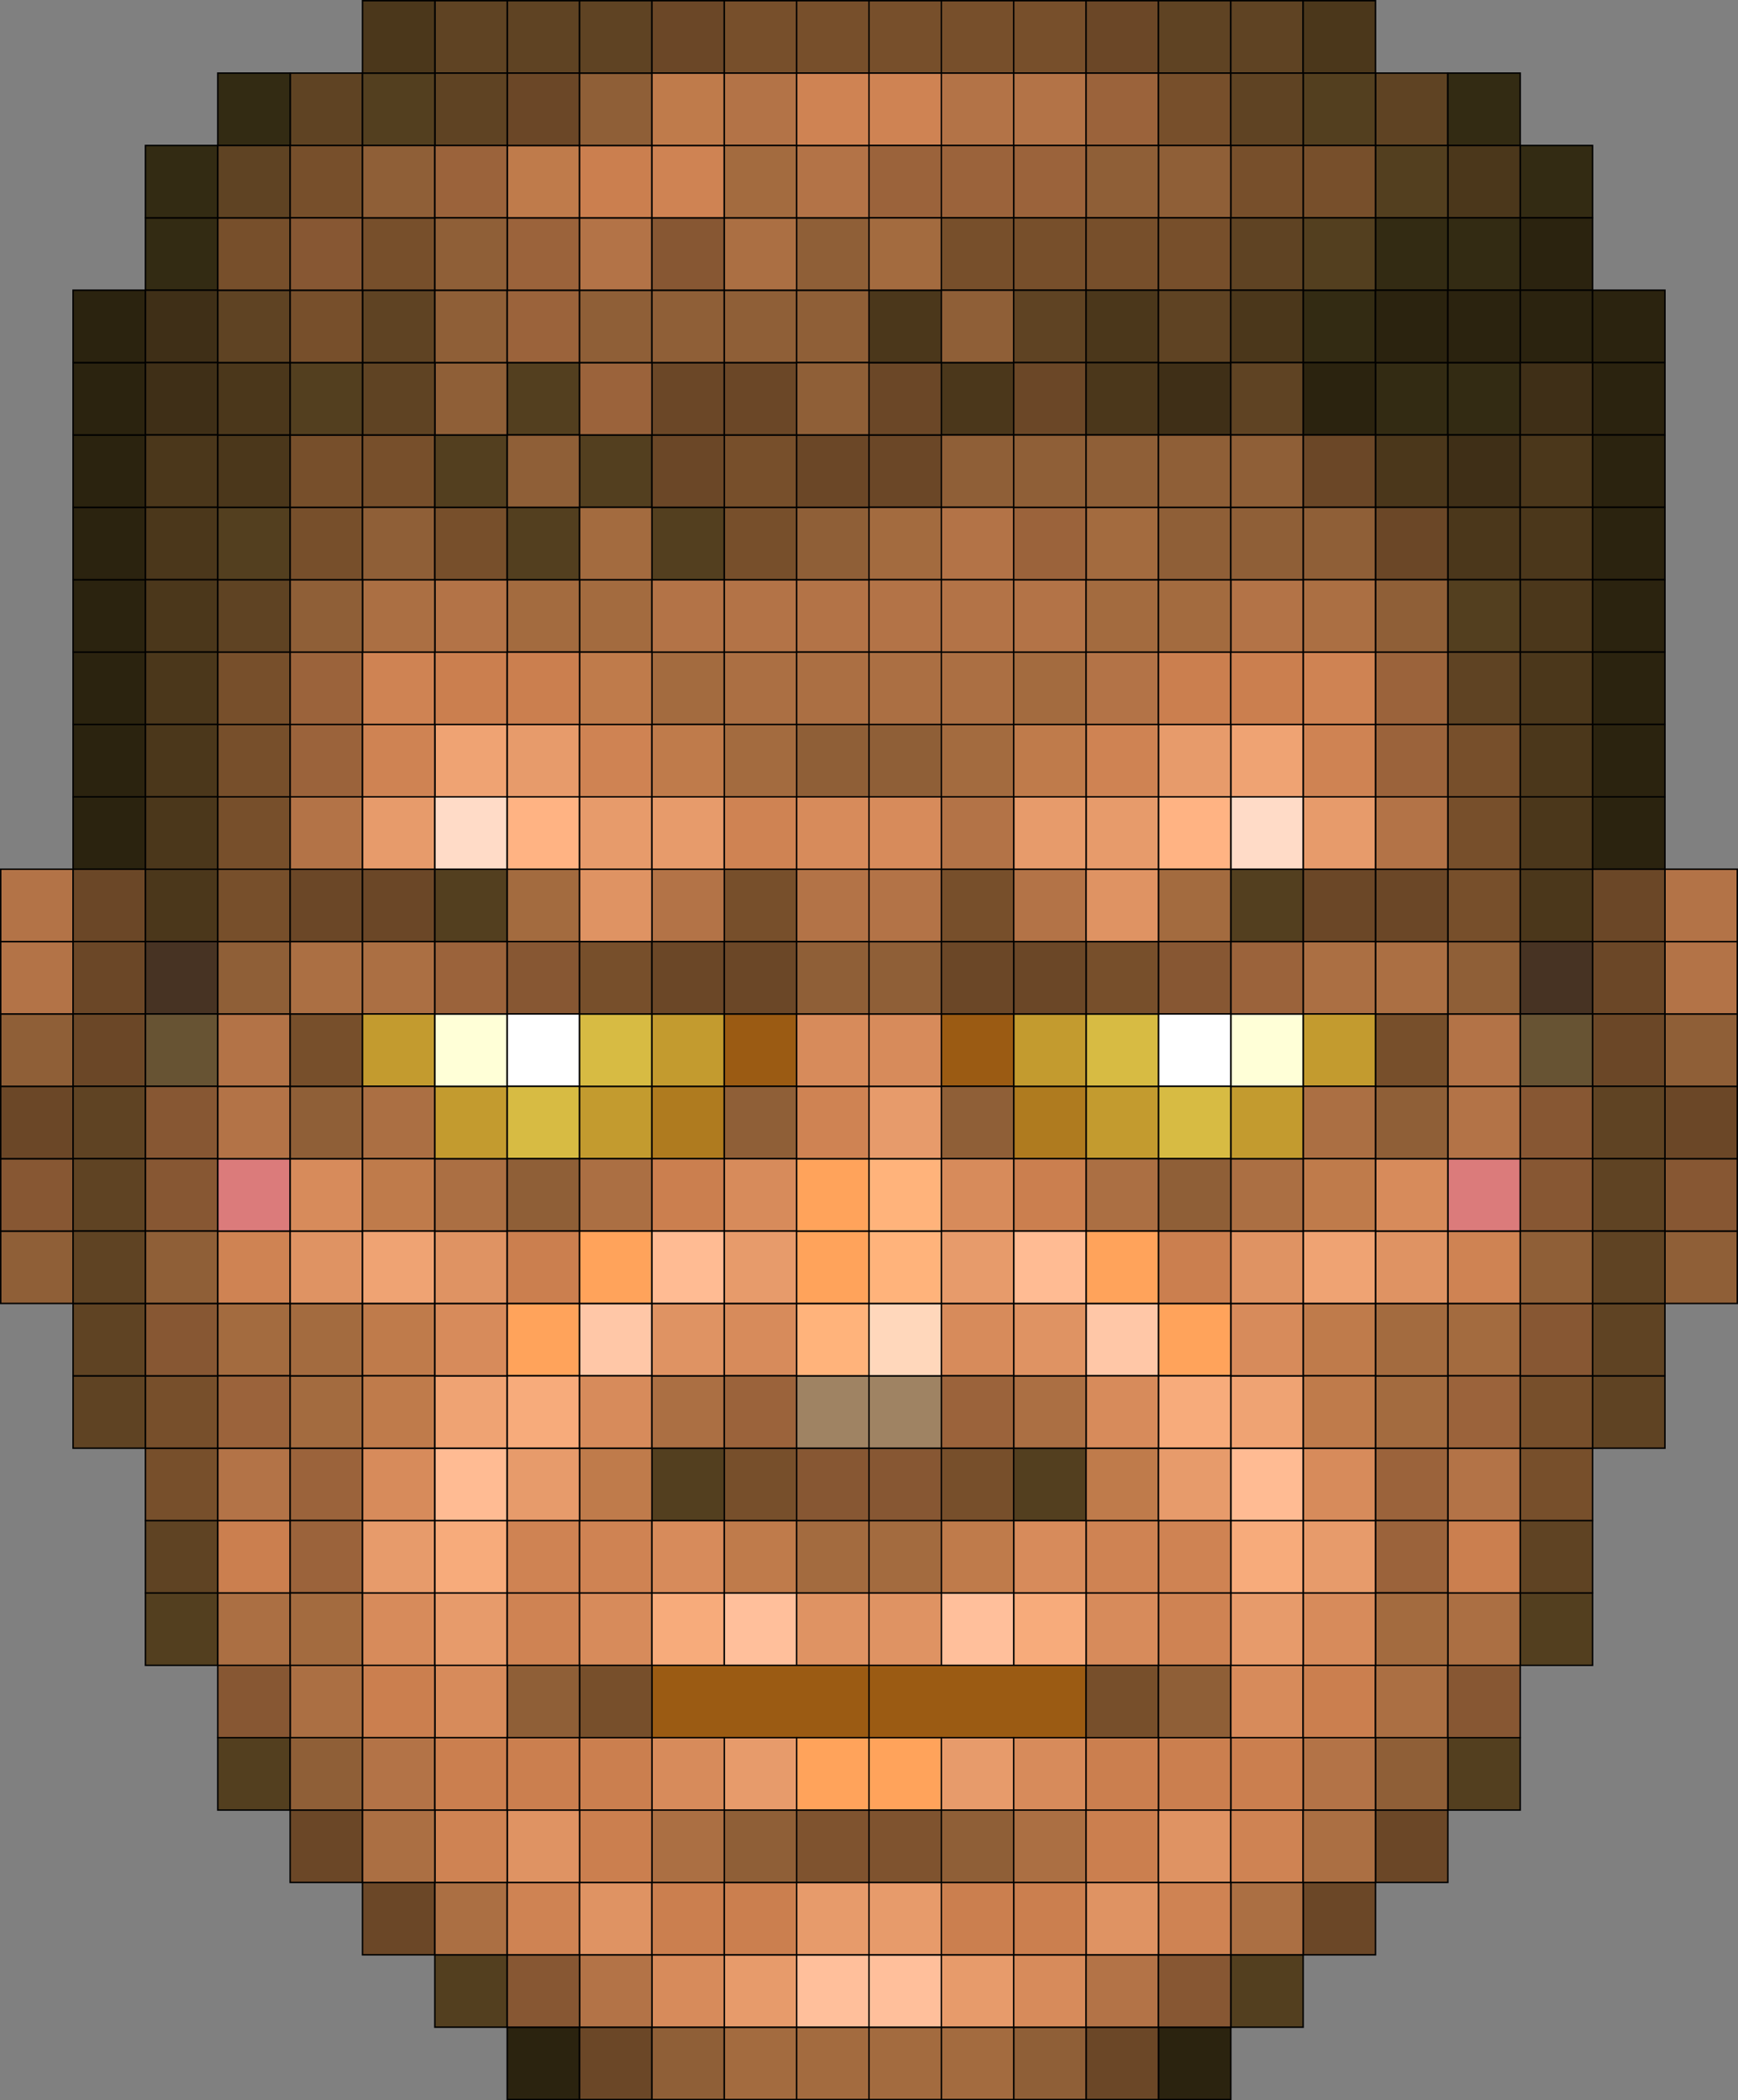 <svg xmlns="http://www.w3.org/2000/svg" xmlns:xlink="http://www.w3.org/1999/xlink" width="120.1" height="145.1" viewBox="0 0 120.1 145.1">
  <rect x="0" y="0" width="120.1" height="145.1" fill="#808080" stroke="none"/>
  <defs>
    <clipPath id="clip-path">
      <rect width="120.1" height="145.1" fill="none"/>
    </clipPath>
  </defs>
  <g id="doom" clip-path="url(#clip-path)">
    <rect id="rect2989" width="5" height="5" stroke-width="0.1" fill="#2b230f" stroke="#000" transform="translate(35.05 140.05)"/>
    <rect id="rect3759" width="5" height="5" stroke-width="0.1" fill="#533f1f" stroke="#000" transform="translate(30.05 135.05)"/>
    <rect id="rect3761" width="5" height="5" stroke-width="0.1" fill="#6b4727" stroke="#000" transform="translate(25.05 130.05)"/>
    <rect id="rect3763" width="5" height="5" stroke-width="0.1" fill="#6b4727" stroke="#000" transform="translate(20.05 125.05)"/>
    <rect id="rect3765" width="5" height="5" stroke-width="0.1" fill="#533f1f" stroke="#000" transform="translate(15.05 120.05)"/>
    <rect id="rect3767" width="5" height="5" stroke-width="0.1" fill="#533f1f" stroke="#000" transform="translate(10.05 110.05)"/>
    <rect id="rect3769" width="5" height="5" stroke-width="0.1" fill="#5f4323" stroke="#000" transform="translate(5.05 95.05)"/>
    <rect id="rect3771" width="5" height="5" stroke-width="0.1" fill="#8f5f37" stroke="#000" transform="translate(0.05 85.05)"/>
    <rect id="rect3787" width="5" height="5" stroke-width="0.1" fill="#2b230f" stroke="#000" transform="translate(5.05 55.05)"/>
    <rect id="rect3791" width="5" height="5" stroke-width="0.1" fill="#332b13" stroke="#000" transform="translate(10.05 15.05)"/>
    <rect id="rect3793" width="5" height="5" stroke-width="0.1" fill="#5f4323" stroke="#000" transform="translate(20.05 5.05)"/>
    <rect id="rect3795" width="5" height="5" stroke-width="0.1" fill="#332b13" stroke="#000" transform="translate(105.05 10.05)"/>
    <rect id="rect3797" width="5" height="5" stroke-width="0.1" fill="#5f4323" stroke="#000" transform="translate(95.05 5.05)"/>
    <rect id="rect3799" width="5" height="5" stroke-width="0.1" fill="#5f4323" stroke="#000" transform="translate(35.05 0.05)"/>
    <rect id="rect3801" width="15" height="5" stroke-width="0.1" fill="#9b5b13" stroke="#000" transform="translate(45.05 115.05)"/>
    <rect id="rect3803" width="5" height="5" stroke-width="0.1" fill="#774f2b" stroke="#000" transform="translate(40.05 115.05)"/>
    <rect id="rect3805" width="5" height="5" stroke-width="0.1" fill="#8f5f37" stroke="#000" transform="translate(35.05 115.05)"/>
    <rect id="rect3807" width="5" height="5" stroke-width="0.1" fill="#d78b5b" stroke="#000" transform="translate(30.05 115.05)"/>
    <rect id="rect3809" width="5" height="5" stroke-width="0.1" fill="#cb7f4f" stroke="#000" transform="translate(25.05 115.05)"/>
    <rect id="rect3811" width="5" height="5" stroke-width="0.1" fill="#ab6f43" stroke="#000" transform="translate(20.05 115.05)"/>
    <rect id="rect3813" width="5" height="5" stroke-width="0.1" fill="#875733" stroke="#000" transform="translate(15.05 115.05)"/>
    <rect id="rect3815" width="5" height="5" stroke-width="0.1" fill="#8f5f37" stroke="#000" transform="translate(20.05 120.05)"/>
    <rect id="rect3817" width="5" height="5" stroke-width="0.1" fill="#6b4727" stroke="#000" transform="translate(40.05 140.05)"/>
    <rect id="rect3819" width="5" height="5" stroke-width="0.1" fill="#8f5f37" stroke="#000" transform="translate(45.05 140.05)"/>
    <rect id="rect3821" width="5" height="5" stroke-width="0.1" fill="#a36b3f" stroke="#000" transform="translate(50.05 140.05)"/>
    <rect id="rect3823" width="5" height="5" stroke-width="0.1" fill="#a36b3f" stroke="#000" transform="translate(55.05 140.05)"/>
    <rect id="rect3825" width="5" height="5" stroke-width="0.1" fill="#ffbf9b" stroke="#000" transform="translate(55.05 135.05)"/>
    <rect id="rect3827" width="5" height="5" stroke-width="0.1" fill="#e79b6b" stroke="#000" transform="translate(55.05 130.05)"/>
    <rect id="rect3829" width="5" height="5" stroke-width="0.1" fill="#7f532f" stroke="#000" transform="translate(55.05 125.05)"/>
    <rect id="rect3831" width="5" height="5" stroke-width="0.1" fill="#ffa35b" stroke="#000" transform="translate(55.05 120.05)"/>
    <rect id="rect3833" width="5" height="5" stroke-width="0.1" fill="#e79b6b" stroke="#000" transform="translate(50.05 135.05)"/>
    <rect id="rect3835" width="5" height="5" stroke-width="0.1" fill="#d78b5b" stroke="#000" transform="translate(45.05 135.05)"/>
    <rect id="rect3837" width="5" height="5" stroke-width="0.1" fill="#b37347" stroke="#000" transform="translate(40.05 135.05)"/>
    <rect id="rect3839" width="5" height="5" stroke-width="0.1" fill="#875733" stroke="#000" transform="translate(35.05 135.05)"/>
    <rect id="rect3841" width="5" height="5" stroke-width="0.1" fill="#ab6f43" stroke="#000" transform="translate(30.05 130.05)"/>
    <rect id="rect3843" width="5" height="5" stroke-width="0.1" fill="#cf8353" stroke="#000" transform="translate(35.05 130.05)"/>
    <rect id="rect3845" width="5" height="5" stroke-width="0.1" fill="#df9363" stroke="#000" transform="translate(40.05 130.05)"/>
    <rect id="rect3847" width="5" height="5" stroke-width="0.1" fill="#cb7f4f" stroke="#000" transform="translate(45.05 130.05)"/>
    <rect id="rect3849" width="5" height="5" stroke-width="0.1" fill="#cb7f4f" stroke="#000" transform="translate(50.05 130.05)"/>
    <rect id="rect3851" width="5" height="5" stroke-width="0.1" fill="#8f5f37" stroke="#000" transform="translate(50.05 125.05)"/>
    <rect id="rect3853" width="5" height="5" stroke-width="0.1" fill="#e79b6b" stroke="#000" transform="translate(50.05 120.05)"/>
    <rect id="rect3855" width="5" height="5" stroke-width="0.1" fill="#d78b5b" stroke="#000" transform="translate(45.05 120.05)"/>
    <rect id="rect3857" width="5" height="5" stroke-width="0.1" fill="#ab6f43" stroke="#000" transform="translate(45.05 125.05)"/>
    <rect id="rect3859" width="5" height="5" stroke-width="0.1" fill="#cb7f4f" stroke="#000" transform="translate(40.05 125.05)"/>
    <rect id="rect3861" width="5" height="5" stroke-width="0.1" fill="#df9363" stroke="#000" transform="translate(35.05 125.05)"/>
    <rect id="rect3863" width="5" height="5" stroke-width="0.1" fill="#cf8353" stroke="#000" transform="translate(30.05 125.05)"/>
    <rect id="rect3865" width="5" height="5" stroke-width="0.1" fill="#ab6f43" stroke="#000" transform="translate(25.05 125.05)"/>
    <rect id="rect3867" width="5" height="5" stroke-width="0.1" fill="#b37347" stroke="#000" transform="translate(25.05 120.05)"/>
    <rect id="rect3869" width="5" height="5" stroke-width="0.1" fill="#cb7f4f" stroke="#000" transform="translate(30.05 120.05)"/>
    <rect id="rect3871" width="5" height="5" stroke-width="0.1" fill="#cb7f4f" stroke="#000" transform="translate(35.05 120.05)"/>
    <rect id="rect3873" width="5" height="5" stroke-width="0.1" fill="#cb7f4f" stroke="#000" transform="translate(40.05 120.05)"/>
    <rect id="rect3875" width="5" height="5" stroke-width="0.1" fill="#5f4323" stroke="#000" transform="translate(10.05 105.05)"/>
    <rect id="rect3877" width="5" height="5" stroke-width="0.1" fill="#774f2b" stroke="#000" transform="translate(10.05 100.05)"/>
    <rect id="rect3879" width="5" height="5" stroke-width="0.1" fill="#ab6f43" stroke="#000" transform="translate(15.05 110.05)"/>
    <rect id="rect3881" width="5" height="5" stroke-width="0.1" fill="#cb7f4f" stroke="#000" transform="translate(15.05 105.05)"/>
    <rect id="rect3883" width="5" height="5" stroke-width="0.1" fill="#b37347" stroke="#000" transform="translate(15.05 100.05)"/>
    <rect id="rect3885" width="5" height="5" stroke-width="0.1" fill="#9b633b" stroke="#000" transform="translate(20.05 100.05)"/>
    <rect id="rect3887" width="5" height="5" stroke-width="0.1" fill="#9b633b" stroke="#000" transform="translate(20.05 105.05)"/>
    <rect id="rect3889" width="5" height="5" stroke-width="0.1" fill="#a36b3f" stroke="#000" transform="translate(20.05 110.05)"/>
    <rect id="rect3891" width="5" height="5" stroke-width="0.1" fill="#d78b5b" stroke="#000" transform="translate(25.05 110.05)"/>
    <rect id="rect3893" width="5" height="5" stroke-width="0.1" fill="#e79b6b" stroke="#000" transform="translate(30.05 110.05)"/>
    <rect id="rect3895" width="5" height="5" stroke-width="0.1" fill="#cf8353" stroke="#000" transform="translate(35.05 110.05)"/>
    <rect id="rect3897" width="5" height="5" stroke-width="0.1" fill="#d78b5b" stroke="#000" transform="translate(40.05 110.05)"/>
    <rect id="rect3899" width="5" height="5" stroke-width="0.1" fill="#f7ab7b" stroke="#000" transform="translate(45.05 110.05)"/>
    <rect id="rect3901" width="5" height="5" stroke-width="0.1" fill="#ffbf9b" stroke="#000" transform="translate(50.05 110.05)"/>
    <rect id="rect3903" width="5" height="5" stroke-width="0.1" fill="#df9363" stroke="#000" transform="translate(55.05 110.05)"/>
    <rect id="rect3905" width="5" height="5" stroke-width="0.1" fill="#e79b6b" stroke="#000" transform="translate(25.05 105.05)"/>
    <rect id="rect3907" width="5" height="5" stroke-width="0.1" fill="#d78b5b" stroke="#000" transform="translate(25.05 100.05)"/>
    <rect id="rect3909" width="5" height="5" stroke-width="0.1" fill="#f7ab7b" stroke="#000" transform="translate(30.05 105.05)"/>
    <rect id="rect3911" width="5" height="5" stroke-width="0.1" fill="#ffbb93" stroke="#000" transform="translate(30.05 100.05)"/>
    <rect id="rect3913" width="5" height="5" stroke-width="0.1" fill="#cf8353" stroke="#000" transform="translate(35.05 105.05)"/>
    <rect id="rect3915" width="5" height="5" stroke-width="0.1" fill="#cf8353" stroke="#000" transform="translate(40.05 105.05)"/>
    <rect id="rect3917" width="5" height="5" stroke-width="0.1" fill="#d78b5b" stroke="#000" transform="translate(45.05 105.05)"/>
    <rect id="rect3919" width="5" height="5" stroke-width="0.1" fill="#bf7b4b" stroke="#000" transform="translate(50.05 105.05)"/>
    <rect id="rect3921" width="5" height="5" stroke-width="0.1" fill="#a36b3f" stroke="#000" transform="translate(55.05 105.05)"/>
    <rect id="rect3923" width="5" height="5" stroke-width="0.1" fill="#875733" stroke="#000" transform="translate(55.05 100.05)"/>
    <rect id="rect3925" width="5" height="5" stroke-width="0.1" fill="#774f2b" stroke="#000" transform="translate(50.05 100.05)"/>
    <rect id="rect3927" width="5" height="5" stroke-width="0.1" fill="#533f1f" stroke="#000" transform="translate(45.05 100.05)"/>
    <rect id="rect3929" width="5" height="5" stroke-width="0.1" fill="#bf7b4b" stroke="#000" transform="translate(40.05 100.05)"/>
    <rect id="rect3931" width="5" height="5" stroke-width="0.1" fill="#e79b6b" stroke="#000" transform="translate(35.05 100.05)"/>
    <rect id="rect3933" width="5" height="5" stroke-width="0.1" fill="#5f4323" stroke="#000" transform="translate(5.05 90.05)"/>
    <rect id="rect3935" width="5" height="5" stroke-width="0.1" fill="#774f2b" stroke="#000" transform="translate(10.05 95.05)"/>
    <rect id="rect3937" width="5" height="5" stroke-width="0.1" fill="#875733" stroke="#000" transform="translate(10.05 90.05)"/>
    <rect id="rect3939" width="5" height="5" stroke-width="0.1" fill="#a36b3f" stroke="#000" transform="translate(15.05 90.05)"/>
    <rect id="rect3941" width="5" height="5" stroke-width="0.1" fill="#9b633b" stroke="#000" transform="translate(15.05 95.05)"/>
    <rect id="rect3943" width="5" height="5" stroke-width="0.1" fill="#a36b3f" stroke="#000" transform="translate(20.05 95.05)"/>
    <rect id="rect3945" width="5" height="5" stroke-width="0.1" fill="#a36b3f" stroke="#000" transform="translate(20.05 90.05)"/>
    <rect id="rect3947" width="5" height="5" stroke-width="0.1" fill="#bf7b4b" stroke="#000" transform="translate(25.05 90.05)"/>
    <rect id="rect3949" width="5" height="5" stroke-width="0.1" fill="#bf7b4b" stroke="#000" transform="translate(25.05 95.05)"/>
    <rect id="rect3951" width="5" height="5" stroke-width="0.1" fill="#efa373" stroke="#000" transform="translate(30.05 95.05)"/>
    <rect id="rect3953" width="5" height="5" stroke-width="0.1" fill="#d78b5b" stroke="#000" transform="translate(30.05 90.05)"/>
    <rect id="rect3955" width="5" height="5" stroke-width="0.1" fill="#ffa35b" stroke="#000" transform="translate(35.05 90.05)"/>
    <rect id="rect3957" width="5" height="5" stroke-width="0.1" fill="#f7ab7b" stroke="#000" transform="translate(35.05 95.05)"/>
    <rect id="rect3959" width="5" height="5" stroke-width="0.1" fill="#ffc7a7" stroke="#000" transform="translate(40.05 90.05)"/>
    <rect id="rect3961" width="5" height="5" stroke-width="0.1" fill="#d78b5b" stroke="#000" transform="translate(40.05 95.05)"/>
    <rect id="rect3963" width="5" height="5" stroke-width="0.1" fill="#ab6f43" stroke="#000" transform="translate(45.05 95.05)"/>
    <rect id="rect3965" width="5" height="5" stroke-width="0.1" fill="#df9363" stroke="#000" transform="translate(45.05 90.05)"/>
    <rect id="rect3967" width="5" height="5" stroke-width="0.1" fill="#d78b5b" stroke="#000" transform="translate(50.05 90.05)"/>
    <rect id="rect3969" width="5" height="5" stroke-width="0.1" fill="#9b633b" stroke="#000" transform="translate(50.05 95.05)"/>
    <rect id="rect3971" width="5" height="5" stroke-width="0.1" fill="#9f8363" stroke="#000" transform="translate(55.05 95.05)"/>
    <rect id="rect3973" width="5" height="5" stroke-width="0.1" fill="#ffb37b" stroke="#000" transform="translate(55.05 90.05)"/>
    <rect id="rect3975" width="5" height="5" stroke-width="0.1" fill="#875733" stroke="#000" transform="translate(0.05 80.05)"/>
    <rect id="rect3977" width="5" height="5" stroke-width="0.1" fill="#6b4727" stroke="#000" transform="translate(0.05 75.05)"/>
    <rect id="rect3979" width="5" height="5" stroke-width="0.1" fill="#8f5f37" stroke="#000" transform="translate(0.05 70.05)"/>
    <rect id="rect3981" width="5" height="5" stroke-width="0.1" fill="#b37347" stroke="#000" transform="translate(0.05 65.05)"/>
    <rect id="rect3983" width="5" height="5" stroke-width="0.1" fill="#b37347" stroke="#000" transform="translate(0.05 60.05)"/>
    <rect id="rect3985" width="5" height="5" stroke-width="0.1" fill="#6b4727" stroke="#000" transform="translate(5.05 60.05)"/>
    <rect id="rect3987" width="5" height="5" stroke-width="0.1" fill="#6b4727" stroke="#000" transform="translate(5.05 65.05)"/>
    <rect id="rect3989" width="5" height="5" stroke-width="0.1" fill="#6b4727" stroke="#000" transform="translate(5.05 70.05)"/>
    <rect id="rect3991" width="5" height="5" stroke-width="0.1" fill="#5f4323" stroke="#000" transform="translate(5.05 75.05)"/>
    <rect id="rect3993" width="5" height="5" stroke-width="0.1" fill="#5f4323" stroke="#000" transform="translate(5.05 80.05)"/>
    <rect id="rect3995" width="5" height="5" stroke-width="0.1" fill="#5f4323" stroke="#000" transform="translate(5.05 85.05)"/>
    <rect id="rect3997" width="5" height="5" stroke-width="0.1" fill="#4b371b" stroke="#000" transform="translate(10.05 60.05)"/>
    <rect id="rect3999" width="5" height="5" stroke-width="0.1" fill="#473323" stroke="#000" transform="translate(10.05 65.05)"/>
    <rect id="rect4001" width="5" height="5" stroke-width="0.1" fill="#675333" stroke="#000" transform="translate(10.05 70.05)"/>
    <rect id="rect4003" width="5" height="5" stroke-width="0.1" fill="#875733" stroke="#000" transform="translate(10.05 75.05)"/>
    <rect id="rect4005" width="5" height="5" stroke-width="0.1" fill="#875733" stroke="#000" transform="translate(10.05 80.05)"/>
    <rect id="rect4007" width="5" height="5" stroke-width="0.1" fill="#8f5f37" stroke="#000" transform="translate(10.05 85.05)"/>
    <rect id="rect4009" width="5" height="5" stroke-width="0.1" fill="#cf8353" stroke="#000" transform="translate(15.05 85.05)"/>
    <rect id="rect4011" width="5" height="5" stroke-width="0.1" fill="#db7b7b" stroke="#000" transform="translate(15.05 80.05)"/>
    <rect id="rect4013" width="5" height="5" stroke-width="0.1" fill="#b37347" stroke="#000" transform="translate(15.05 75.05)"/>
    <rect id="rect4015" width="5" height="5" stroke-width="0.1" fill="#b37347" stroke="#000" transform="translate(15.05 70.05)"/>
    <rect id="rect4017" width="5" height="5" stroke-width="0.1" fill="#8f5f37" stroke="#000" transform="translate(15.05 65.05)"/>
    <rect id="rect4019" width="5" height="5" stroke-width="0.1" fill="#774f2b" stroke="#000" transform="translate(15.05 60.05)"/>
    <rect id="rect4021" width="5" height="5" stroke-width="0.1" fill="#df9363" stroke="#000" transform="translate(20.05 85.05)"/>
    <rect id="rect4023" width="5" height="5" stroke-width="0.1" fill="#d78b5b" stroke="#000" transform="translate(20.05 80.05)"/>
    <rect id="rect4025" width="5" height="5" stroke-width="0.1" fill="#8f5f37" stroke="#000" transform="translate(20.05 75.05)"/>
    <rect id="rect4027" width="5" height="5" stroke-width="0.1" fill="#774f2b" stroke="#000" transform="translate(20.05 70.05)"/>
    <rect id="rect4029" width="5" height="5" stroke-width="0.1" fill="#ab6f43" stroke="#000" transform="translate(20.05 65.05)"/>
    <rect id="rect4031" width="5" height="5" stroke-width="0.1" fill="#6b4727" stroke="#000" transform="translate(20.05 60.05)"/>
    <rect id="rect4033" width="5" height="5" stroke-width="0.1" fill="#6b4727" stroke="#000" transform="translate(25.05 60.05)"/>
    <rect id="rect4035" width="5" height="5" stroke-width="0.1" fill="#ab6f43" stroke="#000" transform="translate(25.05 65.05)"/>
    <rect id="rect4037" width="5" height="5" stroke-width="0.1" fill="#c39b2f" stroke="#000" transform="translate(25.05 70.05)"/>
    <rect id="rect4039" width="5" height="5" stroke-width="0.1" fill="#ab6f43" stroke="#000" transform="translate(25.05 75.05)"/>
    <rect id="rect4041" width="5" height="5" stroke-width="0.1" fill="#bf7b4b" stroke="#000" transform="translate(25.05 80.05)"/>
    <rect id="rect4043" width="5" height="5" stroke-width="0.1" fill="#efa373" stroke="#000" transform="translate(25.05 85.05)"/>
    <rect id="rect4045" width="5" height="5" stroke-width="0.1" fill="#df9363" stroke="#000" transform="translate(30.05 85.05)"/>
    <rect id="rect4047" width="5" height="5" stroke-width="0.1" fill="#ab6f43" stroke="#000" transform="translate(30.05 80.05)"/>
    <rect id="rect4049" width="5" height="5" stroke-width="0.1" fill="#c39b2f" stroke="#000" transform="translate(30.05 75.05)"/>
    <rect id="rect4051" width="5" height="5" stroke-width="0.1" fill="#ffffd7" stroke="#000" transform="translate(30.05 70.05)"/>
    <rect id="rect4053" width="5" height="5" stroke-width="0.1" fill="#9b633b" stroke="#000" transform="translate(30.05 65.05)"/>
    <rect id="rect4055" width="5" height="5" stroke-width="0.1" fill="#533f1f" stroke="#000" transform="translate(30.05 60.05)"/>
    <rect id="rect4057" width="5" height="5" stroke-width="0.1" fill="#a36b3f" stroke="#000" transform="translate(35.05 60.05)"/>
    <rect id="rect4059" width="5" height="5" stroke-width="0.1" fill="#875733" stroke="#000" transform="translate(35.05 65.05)"/>
    <rect id="rect4061" width="5" height="5" stroke-width="0.1" fill="#fff" stroke="#000" transform="translate(35.05 70.05)"/>
    <rect id="rect4063" width="5" height="5" stroke-width="0.1" fill="#d7bb43" stroke="#000" transform="translate(35.05 75.05)"/>
    <rect id="rect4065" width="5" height="5" stroke-width="0.1" fill="#8f5f37" stroke="#000" transform="translate(35.05 80.05)"/>
    <rect id="rect4067" width="5" height="5" stroke-width="0.1" fill="#cb7f4f" stroke="#000" transform="translate(35.05 85.05)"/>
    <rect id="rect4069" width="5" height="5" stroke-width="0.1" fill="#c39b2f" stroke="#000" transform="translate(40.05 75.05)"/>
    <rect id="rect4071" width="5" height="5" stroke-width="0.1" fill="#af7b1f" stroke="#000" transform="translate(45.05 75.05)"/>
    <rect id="rect4073" width="5" height="5" stroke-width="0.1" fill="#d7bb43" stroke="#000" transform="translate(40.05 70.05)"/>
    <rect id="rect4075" width="5" height="5" stroke-width="0.1" fill="#c39b2f" stroke="#000" transform="translate(45.05 70.05)"/>
    <rect id="rect4077" width="5" height="5" stroke-width="0.1" fill="#9b5b13" stroke="#000" transform="translate(50.05 70.05)"/>
    <rect id="rect4079" width="5" height="5" stroke-width="0.1" fill="#8f5f37" stroke="#000" transform="translate(50.05 75.05)"/>
    <rect id="rect4081" width="5" height="5" stroke-width="0.1" fill="#ab6f43" stroke="#000" transform="translate(40.05 80.05)"/>
    <rect id="rect4083" width="5" height="5" stroke-width="0.1" fill="#cb7f4f" stroke="#000" transform="translate(45.05 80.05)"/>
    <rect id="rect4085" width="5" height="5" stroke-width="0.1" fill="#d78b5b" stroke="#000" transform="translate(50.05 80.05)"/>
    <rect id="rect4087" width="5" height="5" stroke-width="0.1" fill="#ffa35b" stroke="#000" transform="translate(40.05 85.05)"/>
    <rect id="rect4089" width="5" height="5" stroke-width="0.1" fill="#ffbb93" stroke="#000" transform="translate(45.05 85.05)"/>
    <rect id="rect4091" width="5" height="5" stroke-width="0.1" fill="#e79b6b" stroke="#000" transform="translate(50.05 85.05)"/>
    <rect id="rect4093" width="5" height="5" stroke-width="0.1" fill="#ffa35b" stroke="#000" transform="translate(55.05 85.05)"/>
    <rect id="rect4095" width="5" height="5" stroke-width="0.1" fill="#ffa35b" stroke="#000" transform="translate(55.05 80.05)"/>
    <rect id="rect4097" width="5" height="5" stroke-width="0.1" fill="#cf8353" stroke="#000" transform="translate(55.05 75.05)"/>
    <rect id="rect4099" width="5" height="5" stroke-width="0.1" fill="#d78b5b" stroke="#000" transform="translate(55.05 70.05)"/>
    <rect id="rect4101" width="5" height="5" stroke-width="0.1" fill="#774f2b" stroke="#000" transform="translate(40.05 65.05)"/>
    <rect id="rect4103" width="5" height="5" stroke-width="0.1" fill="#6b4727" stroke="#000" transform="translate(45.05 65.05)"/>
    <rect id="rect4105" width="5" height="5" stroke-width="0.1" fill="#6b4727" stroke="#000" transform="translate(50.05 65.05)"/>
    <rect id="rect4107" width="5" height="5" stroke-width="0.1" fill="#8f5f37" stroke="#000" transform="translate(55.05 65.05)"/>
    <rect id="rect4109" width="5" height="5" stroke-width="0.1" fill="#774f2b" stroke="#000" transform="translate(50.05 60.05)"/>
    <rect id="rect4111" width="5" height="5" stroke-width="0.1" fill="#b37347" stroke="#000" transform="translate(55.05 60.05)"/>
    <rect id="rect4113" width="5" height="5" stroke-width="0.1" fill="#b37347" stroke="#000" transform="translate(45.05 60.05)"/>
    <rect id="rect4115" width="5" height="5" stroke-width="0.1" fill="#df9363" stroke="#000" transform="translate(40.05 60.05)"/>
    <rect id="rect4117" width="5" height="5" stroke-width="0.1" fill="#2b230f" stroke="#000" transform="translate(5.05 50.05)"/>
    <rect id="rect4119" width="5" height="5" stroke-width="0.1" fill="#2b230f" stroke="#000" transform="translate(5.05 45.05)"/>
    <rect id="rect4121" width="5" height="5" stroke-width="0.1" fill="#2b230f" stroke="#000" transform="translate(5.05 40.05)"/>
    <rect id="rect4123" width="5" height="5" stroke-width="0.1" fill="#2b230f" stroke="#000" transform="translate(5.05 35.05)"/>
    <rect id="rect4125" width="5" height="5" stroke-width="0.1" fill="#2b230f" stroke="#000" transform="translate(5.05 30.05)"/>
    <rect id="rect4127" width="5" height="5" stroke-width="0.1" fill="#2b230f" stroke="#000" transform="translate(5.05 25.05)"/>
    <rect id="rect4129" width="5" height="5" stroke-width="0.1" fill="#2b230f" stroke="#000" transform="translate(5.05 20.05)"/>
    <rect id="rect4131" width="5" height="5" stroke-width="0.1" fill="#3f2f17" stroke="#000" transform="translate(10.05 20.05)"/>
    <rect id="rect4133" width="5" height="5" stroke-width="0.1" fill="#3f2f17" stroke="#000" transform="translate(10.05 25.05)"/>
    <rect id="rect4135" width="5" height="5" stroke-width="0.1" fill="#4b371b" stroke="#000" transform="translate(10.05 30.05)"/>
    <rect id="rect4137" width="5" height="5" stroke-width="0.1" fill="#4b371b" stroke="#000" transform="translate(10.05 35.05)"/>
    <rect id="rect4139" width="5" height="5" stroke-width="0.1" fill="#4b371b" stroke="#000" transform="translate(10.05 40.05)"/>
    <rect id="rect4141" width="5" height="5" stroke-width="0.1" fill="#4b371b" stroke="#000" transform="translate(10.05 45.05)"/>
    <rect id="rect4143" width="5" height="5" stroke-width="0.1" fill="#4b371b" stroke="#000" transform="translate(10.05 50.05)"/>
    <rect id="rect4145" width="5" height="5" stroke-width="0.1" fill="#4b371b" stroke="#000" transform="translate(10.05 55.05)"/>
    <rect id="rect4147" width="5" height="5" stroke-width="0.1" fill="#774f2b" stroke="#000" transform="translate(15.05 55.05)"/>
    <rect id="rect4149" width="5" height="5" stroke-width="0.1" fill="#774f2b" stroke="#000" transform="translate(15.05 50.05)"/>
    <rect id="rect4151" width="5" height="5" stroke-width="0.1" fill="#774f2b" stroke="#000" transform="translate(15.05 45.05)"/>
    <rect id="rect4153" width="5" height="5" stroke-width="0.1" fill="#5f4323" stroke="#000" transform="translate(15.05 40.05)"/>
    <rect id="rect4155" width="5" height="5" stroke-width="0.1" fill="#533f1f" stroke="#000" transform="translate(15.05 35.05)"/>
    <rect id="rect4157" width="5" height="5" stroke-width="0.1" fill="#4b371b" stroke="#000" transform="translate(15.05 30.05)"/>
    <rect id="rect4159" width="5" height="5" stroke-width="0.1" fill="#4b371b" stroke="#000" transform="translate(15.05 25.05)"/>
    <rect id="rect4161" width="5" height="5" stroke-width="0.1" fill="#5f4323" stroke="#000" transform="translate(15.05 20.05)"/>
    <rect id="rect4163" width="5" height="5" stroke-width="0.1" fill="#b37347" stroke="#000" transform="translate(20.05 55.05)"/>
    <rect id="rect4165" width="5" height="5" stroke-width="0.1" fill="#e79b6b" stroke="#000" transform="translate(25.05 55.05)"/>
    <rect id="rect4167" width="5" height="5" stroke-width="0.1" fill="#ffdbc7" stroke="#000" transform="translate(30.05 55.05)"/>
    <rect id="rect4169" width="5" height="5" stroke-width="0.1" fill="#ffb383" stroke="#000" transform="translate(35.05 55.05)"/>
    <rect id="rect4171" width="5" height="5" stroke-width="0.1" fill="#e79b6b" stroke="#000" transform="translate(40.05 55.05)"/>
    <rect id="rect4173" width="5" height="5" stroke-width="0.1" fill="#e79b6b" stroke="#000" transform="translate(45.05 55.05)"/>
    <rect id="rect4175" width="5" height="5" stroke-width="0.1" fill="#cf8353" stroke="#000" transform="translate(50.05 55.05)"/>
    <rect id="rect4177" width="5" height="5" stroke-width="0.1" fill="#d78b5b" stroke="#000" transform="translate(55.05 55.05)"/>
    <rect id="rect4179" width="5" height="5" stroke-width="0.1" fill="#efa373" stroke="#000" transform="translate(30.05 50.05)"/>
    <rect id="rect4181" width="5" height="5" stroke-width="0.1" fill="#9b633b" stroke="#000" transform="translate(20.05 50.05)"/>
    <rect id="rect4183" width="5" height="5" stroke-width="0.1" fill="#cf8353" stroke="#000" transform="translate(25.05 50.05)"/>
    <rect id="rect4185" width="5" height="5" stroke-width="0.1" fill="#9b633b" stroke="#000" transform="translate(20.05 45.05)"/>
    <rect id="rect4187" width="5" height="5" stroke-width="0.1" fill="#cf8353" stroke="#000" transform="translate(25.05 45.05)"/>
    <path id="rect4189" d="M-345-187h5v-5h-5Z" transform="translate(-259.95 -46.95) rotate(180)" fill="#2b230f" stroke="#000" stroke-width="0.1"/>
    <path id="rect4191" d="M-350-182h5v-5h-5Z" transform="translate(-259.95 -46.95) rotate(180)" fill="#533f1f" stroke="#000" stroke-width="0.1"/>
    <path id="rect4193" d="M-355-177h5v-5h-5Z" transform="translate(-259.95 -46.95) rotate(180)" fill="#6b4727" stroke="#000" stroke-width="0.1"/>
    <path id="rect4195" d="M-360-172h5v-5h-5Z" transform="translate(-259.95 -46.95) rotate(180)" fill="#6b4727" stroke="#000" stroke-width="0.1"/>
    <path id="rect4197" d="M-365-167h5v-5h-5Z" transform="translate(-259.95 -46.95) rotate(180)" fill="#533f1f" stroke="#000" stroke-width="0.1"/>
    <path id="rect4199" d="M-370-157h5v-5h-5Z" transform="translate(-259.95 -46.95) rotate(180)" fill="#533f1f" stroke="#000" stroke-width="0.1"/>
    <path id="rect4201" d="M-375-142h5v-5h-5Z" transform="translate(-259.95 -46.95) rotate(180)" fill="#5f4323" stroke="#000" stroke-width="0.1"/>
    <path id="rect4203" d="M-380-132h5v-5h-5Z" transform="translate(-259.95 -46.95) rotate(180)" fill="#8f5f37" stroke="#000" stroke-width="0.1"/>
    <path id="rect4205" d="M-375-102h5v-5h-5Z" transform="translate(-259.95 -46.95) rotate(180)" fill="#2b230f" stroke="#000" stroke-width="0.1"/>
    <path id="rect4207" d="M-335-162h15v-5h-15Z" transform="translate(-259.95 -46.95) rotate(180)" fill="#9b5b13" stroke="#000" stroke-width="0.1"/>
    <path id="rect4209" d="M-340-162h5v-5h-5Z" transform="translate(-259.95 -46.95) rotate(180)" fill="#774f2b" stroke="#000" stroke-width="0.1"/>
    <path id="rect4211" d="M-345-162h5v-5h-5Z" transform="translate(-259.95 -46.95) rotate(180)" fill="#8f5f37" stroke="#000" stroke-width="0.1"/>
    <path id="rect4213" d="M-350-162h5v-5h-5Z" transform="translate(-259.95 -46.95) rotate(180)" fill="#d78b5b" stroke="#000" stroke-width="0.1"/>
    <path id="rect4215" d="M-355-162h5v-5h-5Z" transform="translate(-259.95 -46.95) rotate(180)" fill="#cb7f4f" stroke="#000" stroke-width="0.1"/>
    <path id="rect4217" d="M-360-162h5v-5h-5Z" transform="translate(-259.95 -46.95) rotate(180)" fill="#ab6f43" stroke="#000" stroke-width="0.1"/>
    <path id="rect4219" d="M-365-162h5v-5h-5Z" transform="translate(-259.95 -46.95) rotate(180)" fill="#875733" stroke="#000" stroke-width="0.1"/>
    <path id="rect4221" d="M-360-167h5v-5h-5Z" transform="translate(-259.95 -46.95) rotate(180)" fill="#8f5f37" stroke="#000" stroke-width="0.1"/>
    <path id="rect4223" d="M-340-187h5v-5h-5Z" transform="translate(-259.95 -46.95) rotate(180)" fill="#6b4727" stroke="#000" stroke-width="0.1"/>
    <path id="rect4225" d="M-335-187h5v-5h-5Z" transform="translate(-259.95 -46.95) rotate(180)" fill="#8f5f37" stroke="#000" stroke-width="0.1"/>
    <path id="rect4227" d="M-330-187h5v-5h-5Z" transform="translate(-259.95 -46.95) rotate(180)" fill="#a36b3f" stroke="#000" stroke-width="0.1"/>
    <path id="rect4229" d="M-325-187h5v-5h-5Z" transform="translate(-259.95 -46.95) rotate(180)" fill="#a36b3f" stroke="#000" stroke-width="0.1"/>
    <path id="rect4231" d="M-325-182h5v-5h-5Z" transform="translate(-259.95 -46.95) rotate(180)" fill="#ffbf9b" stroke="#000" stroke-width="0.1"/>
    <path id="rect4233" d="M-325-177h5v-5h-5Z" transform="translate(-259.95 -46.95) rotate(180)" fill="#e79b6b" stroke="#000" stroke-width="0.1"/>
    <path id="rect4235" d="M-325-172h5v-5h-5Z" transform="translate(-259.95 -46.95) rotate(180)" fill="#7f532f" stroke="#000" stroke-width="0.1"/>
    <path id="rect4237" d="M-325-167h5v-5h-5Z" transform="translate(-259.95 -46.95) rotate(180)" fill="#ffa35b" stroke="#000" stroke-width="0.1"/>
    <path id="rect4239" d="M-330-182h5v-5h-5Z" transform="translate(-259.95 -46.95) rotate(180)" fill="#e79b6b" stroke="#000" stroke-width="0.1"/>
    <path id="rect4241" d="M-335-182h5v-5h-5Z" transform="translate(-259.95 -46.95) rotate(180)" fill="#d78b5b" stroke="#000" stroke-width="0.1"/>
    <path id="rect4243" d="M-340-182h5v-5h-5Z" transform="translate(-259.95 -46.95) rotate(180)" fill="#b37347" stroke="#000" stroke-width="0.1"/>
    <path id="rect4245" d="M-345-182h5v-5h-5Z" transform="translate(-259.95 -46.95) rotate(180)" fill="#875733" stroke="#000" stroke-width="0.1"/>
    <path id="rect4247" d="M-350-177h5v-5h-5Z" transform="translate(-259.95 -46.95) rotate(180)" fill="#ab6f43" stroke="#000" stroke-width="0.1"/>
    <path id="rect4249" d="M-345-177h5v-5h-5Z" transform="translate(-259.95 -46.95) rotate(180)" fill="#cf8353" stroke="#000" stroke-width="0.1"/>
    <path id="rect4251" d="M-340-177h5v-5h-5Z" transform="translate(-259.95 -46.95) rotate(180)" fill="#df9363" stroke="#000" stroke-width="0.1"/>
    <path id="rect4253" d="M-335-177h5v-5h-5Z" transform="translate(-259.95 -46.95) rotate(180)" fill="#cb7f4f" stroke="#000" stroke-width="0.1"/>
    <path id="rect4255" d="M-330-177h5v-5h-5Z" transform="translate(-259.95 -46.95) rotate(180)" fill="#cb7f4f" stroke="#000" stroke-width="0.1"/>
    <path id="rect4257" d="M-330-172h5v-5h-5Z" transform="translate(-259.95 -46.95) rotate(180)" fill="#8f5f37" stroke="#000" stroke-width="0.1"/>
    <path id="rect4259" d="M-330-167h5v-5h-5Z" transform="translate(-259.95 -46.95) rotate(180)" fill="#e79b6b" stroke="#000" stroke-width="0.1"/>
    <path id="rect4261" d="M-335-167h5v-5h-5Z" transform="translate(-259.95 -46.95) rotate(180)" fill="#d78b5b" stroke="#000" stroke-width="0.1"/>
    <path id="rect4263" d="M-335-172h5v-5h-5Z" transform="translate(-259.95 -46.95) rotate(180)" fill="#ab6f43" stroke="#000" stroke-width="0.1"/>
    <path id="rect4265" d="M-340-172h5v-5h-5Z" transform="translate(-259.95 -46.95) rotate(180)" fill="#cb7f4f" stroke="#000" stroke-width="0.1"/>
    <path id="rect4267" d="M-345-172h5v-5h-5Z" transform="translate(-259.95 -46.95) rotate(180)" fill="#df9363" stroke="#000" stroke-width="0.1"/>
    <path id="rect4269" d="M-350-172h5v-5h-5Z" transform="translate(-259.95 -46.95) rotate(180)" fill="#cf8353" stroke="#000" stroke-width="0.1"/>
    <path id="rect4271" d="M-355-172h5v-5h-5Z" transform="translate(-259.95 -46.95) rotate(180)" fill="#ab6f43" stroke="#000" stroke-width="0.1"/>
    <path id="rect4273" d="M-355-167h5v-5h-5Z" transform="translate(-259.95 -46.95) rotate(180)" fill="#b37347" stroke="#000" stroke-width="0.1"/>
    <path id="rect4275" d="M-350-167h5v-5h-5Z" transform="translate(-259.95 -46.95) rotate(180)" fill="#cb7f4f" stroke="#000" stroke-width="0.1"/>
    <path id="rect4277" d="M-345-167h5v-5h-5Z" transform="translate(-259.95 -46.95) rotate(180)" fill="#cb7f4f" stroke="#000" stroke-width="0.1"/>
    <path id="rect4279" d="M-340-167h5v-5h-5Z" transform="translate(-259.95 -46.95) rotate(180)" fill="#cb7f4f" stroke="#000" stroke-width="0.1"/>
    <path id="rect4281" d="M-370-152h5v-5h-5Z" transform="translate(-259.95 -46.95) rotate(180)" fill="#5f4323" stroke="#000" stroke-width="0.1"/>
    <path id="rect4283" d="M-370-147h5v-5h-5Z" transform="translate(-259.95 -46.95) rotate(180)" fill="#774f2b" stroke="#000" stroke-width="0.1"/>
    <path id="rect4285" d="M-365-157h5v-5h-5Z" transform="translate(-259.95 -46.95) rotate(180)" fill="#ab6f43" stroke="#000" stroke-width="0.1"/>
    <path id="rect4287" d="M-365-152h5v-5h-5Z" transform="translate(-259.95 -46.95) rotate(180)" fill="#cb7f4f" stroke="#000" stroke-width="0.1"/>
    <path id="rect4289" d="M-365-147h5v-5h-5Z" transform="translate(-259.95 -46.95) rotate(180)" fill="#b37347" stroke="#000" stroke-width="0.1"/>
    <path id="rect4291" d="M-360-147h5v-5h-5Z" transform="translate(-259.95 -46.95) rotate(180)" fill="#9b633b" stroke="#000" stroke-width="0.1"/>
    <path id="rect4293" d="M-360-152h5v-5h-5Z" transform="translate(-259.95 -46.95) rotate(180)" fill="#9b633b" stroke="#000" stroke-width="0.1"/>
    <path id="rect4295" d="M-360-157h5v-5h-5Z" transform="translate(-259.95 -46.95) rotate(180)" fill="#a36b3f" stroke="#000" stroke-width="0.1"/>
    <path id="rect4297" d="M-355-157h5v-5h-5Z" transform="translate(-259.95 -46.95) rotate(180)" fill="#d78b5b" stroke="#000" stroke-width="0.1"/>
    <path id="rect4299" d="M-350-157h5v-5h-5Z" transform="translate(-259.95 -46.95) rotate(180)" fill="#e79b6b" stroke="#000" stroke-width="0.1"/>
    <path id="rect4301" d="M-345-157h5v-5h-5Z" transform="translate(-259.95 -46.95) rotate(180)" fill="#cf8353" stroke="#000" stroke-width="0.1"/>
    <path id="rect4303" d="M-340-157h5v-5h-5Z" transform="translate(-259.95 -46.95) rotate(180)" fill="#d78b5b" stroke="#000" stroke-width="0.1"/>
    <path id="rect4305" d="M-335-157h5v-5h-5Z" transform="translate(-259.95 -46.95) rotate(180)" fill="#f7ab7b" stroke="#000" stroke-width="0.1"/>
    <path id="rect4307" d="M-330-157h5v-5h-5Z" transform="translate(-259.95 -46.95) rotate(180)" fill="#ffbf9b" stroke="#000" stroke-width="0.1"/>
    <path id="rect4309" d="M-325-157h5v-5h-5Z" transform="translate(-259.95 -46.95) rotate(180)" fill="#df9363" stroke="#000" stroke-width="0.1"/>
    <path id="rect4311" d="M-355-152h5v-5h-5Z" transform="translate(-259.95 -46.95) rotate(180)" fill="#e79b6b" stroke="#000" stroke-width="0.1"/>
    <path id="rect4313" d="M-355-147h5v-5h-5Z" transform="translate(-259.95 -46.95) rotate(180)" fill="#d78b5b" stroke="#000" stroke-width="0.1"/>
    <path id="rect4315" d="M-350-152h5v-5h-5Z" transform="translate(-259.95 -46.95) rotate(180)" fill="#f7ab7b" stroke="#000" stroke-width="0.1"/>
    <path id="rect4317" d="M-350-147h5v-5h-5Z" transform="translate(-259.95 -46.95) rotate(180)" fill="#ffbb93" stroke="#000" stroke-width="0.1"/>
    <path id="rect4319" d="M-345-152h5v-5h-5Z" transform="translate(-259.95 -46.95) rotate(180)" fill="#cf8353" stroke="#000" stroke-width="0.1"/>
    <path id="rect4321" d="M-340-152h5v-5h-5Z" transform="translate(-259.95 -46.95) rotate(180)" fill="#cf8353" stroke="#000" stroke-width="0.1"/>
    <path id="rect4323" d="M-335-152h5v-5h-5Z" transform="translate(-259.95 -46.95) rotate(180)" fill="#d78b5b" stroke="#000" stroke-width="0.1"/>
    <path id="rect4325" d="M-330-152h5v-5h-5Z" transform="translate(-259.95 -46.95) rotate(180)" fill="#bf7b4b" stroke="#000" stroke-width="0.1"/>
    <path id="rect4327" d="M-325-152h5v-5h-5Z" transform="translate(-259.95 -46.95) rotate(180)" fill="#a36b3f" stroke="#000" stroke-width="0.1"/>
    <path id="rect4329" d="M-325-147h5v-5h-5Z" transform="translate(-259.95 -46.95) rotate(180)" fill="#875733" stroke="#000" stroke-width="0.1"/>
    <path id="rect4331" d="M-330-147h5v-5h-5Z" transform="translate(-259.95 -46.95) rotate(180)" fill="#774f2b" stroke="#000" stroke-width="0.1"/>
    <path id="rect4333" d="M-335-147h5v-5h-5Z" transform="translate(-259.95 -46.95) rotate(180)" fill="#533f1f" stroke="#000" stroke-width="0.1"/>
    <path id="rect4335" d="M-340-147h5v-5h-5Z" transform="translate(-259.95 -46.95) rotate(180)" fill="#bf7b4b" stroke="#000" stroke-width="0.1"/>
    <path id="rect4337" d="M-345-147h5v-5h-5Z" transform="translate(-259.95 -46.95) rotate(180)" fill="#e79b6b" stroke="#000" stroke-width="0.1"/>
    <path id="rect4339" d="M-375-137h5v-5h-5Z" transform="translate(-259.95 -46.95) rotate(180)" fill="#5f4323" stroke="#000" stroke-width="0.1"/>
    <path id="rect4341" d="M-370-142h5v-5h-5Z" transform="translate(-259.95 -46.95) rotate(180)" fill="#774f2b" stroke="#000" stroke-width="0.1"/>
    <path id="rect4343" d="M-370-137h5v-5h-5Z" transform="translate(-259.95 -46.95) rotate(180)" fill="#875733" stroke="#000" stroke-width="0.1"/>
    <path id="rect4345" d="M-365-137h5v-5h-5Z" transform="translate(-259.95 -46.95) rotate(180)" fill="#a36b3f" stroke="#000" stroke-width="0.1"/>
    <path id="rect4347" d="M-365-142h5v-5h-5Z" transform="translate(-259.95 -46.95) rotate(180)" fill="#9b633b" stroke="#000" stroke-width="0.1"/>
    <path id="rect4349" d="M-360-142h5v-5h-5Z" transform="translate(-259.95 -46.95) rotate(180)" fill="#a36b3f" stroke="#000" stroke-width="0.1"/>
    <path id="rect4351" d="M-360-137h5v-5h-5Z" transform="translate(-259.95 -46.95) rotate(180)" fill="#a36b3f" stroke="#000" stroke-width="0.1"/>
    <path id="rect4353" d="M-355-137h5v-5h-5Z" transform="translate(-259.95 -46.95) rotate(180)" fill="#bf7b4b" stroke="#000" stroke-width="0.1"/>
    <path id="rect4355" d="M-355-142h5v-5h-5Z" transform="translate(-259.95 -46.95) rotate(180)" fill="#bf7b4b" stroke="#000" stroke-width="0.1"/>
    <path id="rect4357" d="M-350-142h5v-5h-5Z" transform="translate(-259.95 -46.95) rotate(180)" fill="#efa373" stroke="#000" stroke-width="0.1"/>
    <path id="rect4359" d="M-350-137h5v-5h-5Z" transform="translate(-259.95 -46.95) rotate(180)" fill="#d78b5b" stroke="#000" stroke-width="0.1"/>
    <path id="rect4361" d="M-345-137h5v-5h-5Z" transform="translate(-259.95 -46.95) rotate(180)" fill="#ffa35b" stroke="#000" stroke-width="0.1"/>
    <path id="rect4363" d="M-345-142h5v-5h-5Z" transform="translate(-259.95 -46.95) rotate(180)" fill="#f7ab7b" stroke="#000" stroke-width="0.1"/>
    <path id="rect4365" d="M-340-137h5v-5h-5Z" transform="translate(-259.95 -46.95) rotate(180)" fill="#ffc7a7" stroke="#000" stroke-width="0.1"/>
    <path id="rect4367" d="M-340-142h5v-5h-5Z" transform="translate(-259.95 -46.95) rotate(180)" fill="#d78b5b" stroke="#000" stroke-width="0.1"/>
    <path id="rect4369" d="M-335-142h5v-5h-5Z" transform="translate(-259.95 -46.95) rotate(180)" fill="#ab6f43" stroke="#000" stroke-width="0.1"/>
    <path id="rect4371" d="M-335-137h5v-5h-5Z" transform="translate(-259.95 -46.95) rotate(180)" fill="#df9363" stroke="#000" stroke-width="0.1"/>
    <path id="rect4373" d="M-330-137h5v-5h-5Z" transform="translate(-259.95 -46.95) rotate(180)" fill="#d78b5b" stroke="#000" stroke-width="0.1"/>
    <path id="rect4375" d="M-330-142h5v-5h-5Z" transform="translate(-259.95 -46.95) rotate(180)" fill="#9b633b" stroke="#000" stroke-width="0.1"/>
    <path id="rect4377" d="M-325-142h5v-5h-5Z" transform="translate(-259.95 -46.95) rotate(180)" fill="#9f8363" stroke="#000" stroke-width="0.1"/>
    <path id="rect4379" d="M-325-137h5v-5h-5Z" transform="translate(-259.95 -46.95) rotate(180)" fill="#ffd7bb" stroke="#000" stroke-width="0.1"/>
    <path id="rect4381" d="M-380-127h5v-5h-5Z" transform="translate(-259.95 -46.95) rotate(180)" fill="#875733" stroke="#000" stroke-width="0.1"/>
    <path id="rect4383" d="M-380-122h5v-5h-5Z" transform="translate(-259.95 -46.95) rotate(180)" fill="#6b4727" stroke="#000" stroke-width="0.1"/>
    <path id="rect4385" d="M-380-117h5v-5h-5Z" transform="translate(-259.95 -46.95) rotate(180)" fill="#8f5f37" stroke="#000" stroke-width="0.1"/>
    <path id="rect4387" d="M-380-112h5v-5h-5Z" transform="translate(-259.95 -46.95) rotate(180)" fill="#b37347" stroke="#000" stroke-width="0.1"/>
    <path id="rect4389" d="M-380-107h5v-5h-5Z" transform="translate(-259.95 -46.95) rotate(180)" fill="#b37347" stroke="#000" stroke-width="0.1"/>
    <path id="rect4391" d="M-375-107h5v-5h-5Z" transform="translate(-259.95 -46.95) rotate(180)" fill="#6b4727" stroke="#000" stroke-width="0.1"/>
    <path id="rect4393" d="M-375-112h5v-5h-5Z" transform="translate(-259.95 -46.95) rotate(180)" fill="#6b4727" stroke="#000" stroke-width="0.1"/>
    <path id="rect4395" d="M-375-117h5v-5h-5Z" transform="translate(-259.95 -46.95) rotate(180)" fill="#6b4727" stroke="#000" stroke-width="0.1"/>
    <path id="rect4397" d="M-375-122h5v-5h-5Z" transform="translate(-259.95 -46.95) rotate(180)" fill="#5f4323" stroke="#000" stroke-width="0.1"/>
    <path id="rect4399" d="M-375-127h5v-5h-5Z" transform="translate(-259.95 -46.95) rotate(180)" fill="#5f4323" stroke="#000" stroke-width="0.1"/>
    <path id="rect4401" d="M-375-132h5v-5h-5Z" transform="translate(-259.95 -46.95) rotate(180)" fill="#5f4323" stroke="#000" stroke-width="0.1"/>
    <path id="rect4403" d="M-370-107h5v-5h-5Z" transform="translate(-259.95 -46.95) rotate(180)" fill="#4b371b" stroke="#000" stroke-width="0.1"/>
    <path id="rect4405" d="M-370-112h5v-5h-5Z" transform="translate(-259.95 -46.95) rotate(180)" fill="#473323" stroke="#000" stroke-width="0.1"/>
    <path id="rect4407" d="M-370-117h5v-5h-5Z" transform="translate(-259.95 -46.95) rotate(180)" fill="#675333" stroke="#000" stroke-width="0.1"/>
    <path id="rect4409" d="M-370-122h5v-5h-5Z" transform="translate(-259.95 -46.95) rotate(180)" fill="#875733" stroke="#000" stroke-width="0.1"/>
    <path id="rect4411" d="M-370-127h5v-5h-5Z" transform="translate(-259.95 -46.95) rotate(180)" fill="#875733" stroke="#000" stroke-width="0.1"/>
    <path id="rect4413" d="M-370-132h5v-5h-5Z" transform="translate(-259.95 -46.95) rotate(180)" fill="#8f5f37" stroke="#000" stroke-width="0.1"/>
    <path id="rect4415" d="M-365-132h5v-5h-5Z" transform="translate(-259.95 -46.95) rotate(180)" fill="#cf8353" stroke="#000" stroke-width="0.1"/>
    <path id="rect4417" d="M-365-127h5v-5h-5Z" transform="translate(-259.95 -46.95) rotate(180)" fill="#db7b7b" stroke="#000" stroke-width="0.1"/>
    <path id="rect4419" d="M-365-122h5v-5h-5Z" transform="translate(-259.95 -46.95) rotate(180)" fill="#b37347" stroke="#000" stroke-width="0.1"/>
    <path id="rect4421" d="M-365-117h5v-5h-5Z" transform="translate(-259.95 -46.95) rotate(180)" fill="#b37347" stroke="#000" stroke-width="0.1"/>
    <path id="rect4423" d="M-365-112h5v-5h-5Z" transform="translate(-259.95 -46.95) rotate(180)" fill="#8f5f37" stroke="#000" stroke-width="0.1"/>
    <path id="rect4425" d="M-365-107h5v-5h-5Z" transform="translate(-259.95 -46.95) rotate(180)" fill="#774f2b" stroke="#000" stroke-width="0.1"/>
    <path id="rect4427" d="M-360-132h5v-5h-5Z" transform="translate(-259.95 -46.95) rotate(180)" fill="#df9363" stroke="#000" stroke-width="0.1"/>
    <path id="rect4429" d="M-360-127h5v-5h-5Z" transform="translate(-259.95 -46.95) rotate(180)" fill="#d78b5b" stroke="#000" stroke-width="0.1"/>
    <path id="rect4431" d="M-360-122h5v-5h-5Z" transform="translate(-259.95 -46.95) rotate(180)" fill="#8f5f37" stroke="#000" stroke-width="0.1"/>
    <path id="rect4433" d="M-360-117h5v-5h-5Z" transform="translate(-259.95 -46.95) rotate(180)" fill="#774f2b" stroke="#000" stroke-width="0.1"/>
    <path id="rect4435" d="M-360-112h5v-5h-5Z" transform="translate(-259.95 -46.95) rotate(180)" fill="#ab6f43" stroke="#000" stroke-width="0.1"/>
    <path id="rect4437" d="M-360-107h5v-5h-5Z" transform="translate(-259.95 -46.95) rotate(180)" fill="#6b4727" stroke="#000" stroke-width="0.1"/>
    <path id="rect4439" d="M-355-107h5v-5h-5Z" transform="translate(-259.95 -46.95) rotate(180)" fill="#6b4727" stroke="#000" stroke-width="0.1"/>
    <path id="rect4441" d="M-355-112h5v-5h-5Z" transform="translate(-259.95 -46.95) rotate(180)" fill="#ab6f43" stroke="#000" stroke-width="0.1"/>
    <path id="rect4443" d="M-355-117h5v-5h-5Z" transform="translate(-259.95 -46.95) rotate(180)" fill="#c39b2f" stroke="#000" stroke-width="0.1"/>
    <path id="rect4445" d="M-355-122h5v-5h-5Z" transform="translate(-259.95 -46.95) rotate(180)" fill="#ab6f43" stroke="#000" stroke-width="0.1"/>
    <path id="rect4447" d="M-355-127h5v-5h-5Z" transform="translate(-259.95 -46.95) rotate(180)" fill="#bf7b4b" stroke="#000" stroke-width="0.1"/>
    <path id="rect4449" d="M-355-132h5v-5h-5Z" transform="translate(-259.95 -46.95) rotate(180)" fill="#efa373" stroke="#000" stroke-width="0.1"/>
    <path id="rect4451" d="M-350-132h5v-5h-5Z" transform="translate(-259.95 -46.95) rotate(180)" fill="#df9363" stroke="#000" stroke-width="0.1"/>
    <path id="rect4453" d="M-350-127h5v-5h-5Z" transform="translate(-259.95 -46.95) rotate(180)" fill="#ab6f43" stroke="#000" stroke-width="0.1"/>
    <path id="rect4455" d="M-350-122h5v-5h-5Z" transform="translate(-259.95 -46.95) rotate(180)" fill="#c39b2f" stroke="#000" stroke-width="0.1"/>
    <path id="rect4457" d="M-350-117h5v-5h-5Z" transform="translate(-259.95 -46.95) rotate(180)" fill="#ffffd7" stroke="#000" stroke-width="0.1"/>
    <path id="rect4459" d="M-350-112h5v-5h-5Z" transform="translate(-259.95 -46.95) rotate(180)" fill="#9b633b" stroke="#000" stroke-width="0.1"/>
    <path id="rect4461" d="M-350-107h5v-5h-5Z" transform="translate(-259.95 -46.95) rotate(180)" fill="#533f1f" stroke="#000" stroke-width="0.1"/>
    <path id="rect4463" d="M-345-107h5v-5h-5Z" transform="translate(-259.95 -46.95) rotate(180)" fill="#a36b3f" stroke="#000" stroke-width="0.1"/>
    <path id="rect4465" d="M-345-112h5v-5h-5Z" transform="translate(-259.95 -46.95) rotate(180)" fill="#875733" stroke="#000" stroke-width="0.1"/>
    <path id="rect4467" d="M-345-117h5v-5h-5Z" transform="translate(-259.95 -46.95) rotate(180)" fill="#fff" stroke="#000" stroke-width="0.1"/>
    <path id="rect4469" d="M-345-122h5v-5h-5Z" transform="translate(-259.95 -46.95) rotate(180)" fill="#d7bb43" stroke="#000" stroke-width="0.1"/>
    <path id="rect4471" d="M-345-127h5v-5h-5Z" transform="translate(-259.95 -46.95) rotate(180)" fill="#8f5f37" stroke="#000" stroke-width="0.1"/>
    <path id="rect4473" d="M-345-132h5v-5h-5Z" transform="translate(-259.95 -46.95) rotate(180)" fill="#cb7f4f" stroke="#000" stroke-width="0.1"/>
    <path id="rect4475" d="M-340-122h5v-5h-5Z" transform="translate(-259.95 -46.95) rotate(180)" fill="#c39b2f" stroke="#000" stroke-width="0.1"/>
    <path id="rect4477" d="M-335-122h5v-5h-5Z" transform="translate(-259.95 -46.95) rotate(180)" fill="#af7b1f" stroke="#000" stroke-width="0.1"/>
    <path id="rect4479" d="M-340-117h5v-5h-5Z" transform="translate(-259.95 -46.95) rotate(180)" fill="#d7bb43" stroke="#000" stroke-width="0.1"/>
    <path id="rect4481" d="M-335-117h5v-5h-5Z" transform="translate(-259.95 -46.95) rotate(180)" fill="#c39b2f" stroke="#000" stroke-width="0.1"/>
    <path id="rect4483" d="M-330-117h5v-5h-5Z" transform="translate(-259.95 -46.95) rotate(180)" fill="#9b5b13" stroke="#000" stroke-width="0.1"/>
    <path id="rect4485" d="M-330-122h5v-5h-5Z" transform="translate(-259.95 -46.95) rotate(180)" fill="#8f5f37" stroke="#000" stroke-width="0.1"/>
    <path id="rect4487" d="M-340-127h5v-5h-5Z" transform="translate(-259.95 -46.95) rotate(180)" fill="#ab6f43" stroke="#000" stroke-width="0.1"/>
    <path id="rect4489" d="M-335-127h5v-5h-5Z" transform="translate(-259.95 -46.95) rotate(180)" fill="#cb7f4f" stroke="#000" stroke-width="0.1"/>
    <path id="rect4491" d="M-330-127h5v-5h-5Z" transform="translate(-259.95 -46.95) rotate(180)" fill="#d78b5b" stroke="#000" stroke-width="0.1"/>
    <path id="rect4493" d="M-340-132h5v-5h-5Z" transform="translate(-259.95 -46.95) rotate(180)" fill="#ffa35b" stroke="#000" stroke-width="0.1"/>
    <path id="rect4495" d="M-335-132h5v-5h-5Z" transform="translate(-259.95 -46.95) rotate(180)" fill="#ffbb93" stroke="#000" stroke-width="0.1"/>
    <path id="rect4497" d="M-330-132h5v-5h-5Z" transform="translate(-259.95 -46.95) rotate(180)" fill="#e79b6b" stroke="#000" stroke-width="0.1"/>
    <path id="rect4499" d="M-325-132h5v-5h-5Z" transform="translate(-259.95 -46.95) rotate(180)" fill="#ffb37b" stroke="#000" stroke-width="0.1"/>
    <path id="rect4501" d="M-325-127h5v-5h-5Z" transform="translate(-259.95 -46.95) rotate(180)" fill="#ffb37b" stroke="#000" stroke-width="0.1"/>
    <path id="rect4503" d="M-325-122h5v-5h-5Z" transform="translate(-259.95 -46.95) rotate(180)" fill="#e79b6b" stroke="#000" stroke-width="0.1"/>
    <path id="rect4505" d="M-325-117h5v-5h-5Z" transform="translate(-259.95 -46.95) rotate(180)" fill="#d78b5b" stroke="#000" stroke-width="0.1"/>
    <path id="rect4507" d="M-340-112h5v-5h-5Z" transform="translate(-259.95 -46.95) rotate(180)" fill="#774f2b" stroke="#000" stroke-width="0.1"/>
    <path id="rect4509" d="M-335-112h5v-5h-5Z" transform="translate(-259.95 -46.95) rotate(180)" fill="#6b4727" stroke="#000" stroke-width="0.1"/>
    <path id="rect4511" d="M-330-112h5v-5h-5Z" transform="translate(-259.95 -46.95) rotate(180)" fill="#6b4727" stroke="#000" stroke-width="0.1"/>
    <path id="rect4513" d="M-325-112h5v-5h-5Z" transform="translate(-259.95 -46.95) rotate(180)" fill="#8f5f37" stroke="#000" stroke-width="0.1"/>
    <path id="rect4515" d="M-330-107h5v-5h-5Z" transform="translate(-259.95 -46.95) rotate(180)" fill="#774f2b" stroke="#000" stroke-width="0.1"/>
    <path id="rect4517" d="M-325-107h5v-5h-5Z" transform="translate(-259.95 -46.95) rotate(180)" fill="#b37347" stroke="#000" stroke-width="0.1"/>
    <path id="rect4519" d="M-335-107h5v-5h-5Z" transform="translate(-259.95 -46.95) rotate(180)" fill="#b37347" stroke="#000" stroke-width="0.1"/>
    <path id="rect4521" d="M-340-107h5v-5h-5Z" transform="translate(-259.95 -46.95) rotate(180)" fill="#df9363" stroke="#000" stroke-width="0.1"/>
    <path id="rect4523" d="M-370-102h5v-5h-5Z" transform="translate(-259.95 -46.95) rotate(180)" fill="#4b371b" stroke="#000" stroke-width="0.1"/>
    <path id="rect4525" d="M-365-102h5v-5h-5Z" transform="translate(-259.95 -46.95) rotate(180)" fill="#774f2b" stroke="#000" stroke-width="0.1"/>
    <path id="rect4527" d="M-360-102h5v-5h-5Z" transform="translate(-259.95 -46.95) rotate(180)" fill="#b37347" stroke="#000" stroke-width="0.1"/>
    <path id="rect4529" d="M-355-102h5v-5h-5Z" transform="translate(-259.95 -46.95) rotate(180)" fill="#e79b6b" stroke="#000" stroke-width="0.1"/>
    <path id="rect4531" d="M-350-102h5v-5h-5Z" transform="translate(-259.95 -46.95) rotate(180)" fill="#ffdbc7" stroke="#000" stroke-width="0.1"/>
    <path id="rect4533" d="M-345-102h5v-5h-5Z" transform="translate(-259.95 -46.95) rotate(180)" fill="#ffb383" stroke="#000" stroke-width="0.1"/>
    <path id="rect4535" d="M-340-102h5v-5h-5Z" transform="translate(-259.95 -46.95) rotate(180)" fill="#e79b6b" stroke="#000" stroke-width="0.1"/>
    <path id="rect4537" d="M-335-102h5v-5h-5Z" transform="translate(-259.95 -46.95) rotate(180)" fill="#e79b6b" stroke="#000" stroke-width="0.1"/>
    <path id="rect4539" d="M-330-102h5v-5h-5Z" transform="translate(-259.95 -46.95) rotate(180)" fill="#b37347" stroke="#000" stroke-width="0.1"/>
    <path id="rect4541" d="M-325-102h5v-5h-5Z" transform="translate(-259.95 -46.95) rotate(180)" fill="#d78b5b" stroke="#000" stroke-width="0.1"/>
    <rect id="rect5076" width="5" height="5" stroke-width="0.1" fill="#8f5f37" stroke="#000" transform="translate(55.05 50.05)"/>
    <rect id="rect5078" width="5" height="5" stroke-width="0.1" fill="#8f5f37" stroke="#000" transform="translate(60.05 50.05)"/>
    <rect id="rect5080" width="5" height="5" stroke-width="0.1" fill="#a36b3f" stroke="#000" transform="translate(50.05 50.05)"/>
    <rect id="rect5082" width="5" height="5" stroke-width="0.1" fill="#a36b3f" stroke="#000" transform="translate(45.05 45.05)"/>
    <rect id="rect5084" width="5" height="5" stroke-width="0.1" fill="#a36b3f" stroke="#000" transform="translate(40.05 40.05)"/>
    <rect id="rect5086" width="5" height="5" stroke-width="0.1" fill="#e79b6b" stroke="#000" transform="translate(35.05 50.05)"/>
    <rect id="rect5088" width="5" height="5" stroke-width="0.1" fill="#cf8353" stroke="#000" transform="translate(40.05 50.05)"/>
    <rect id="rect5090" width="5" height="5" stroke-width="0.1" fill="#bf7b4b" stroke="#000" transform="translate(45.05 50.05)"/>
    <rect id="rect5092" width="5" height="5" stroke-width="0.1" fill="#bf7b4b" stroke="#000" transform="translate(40.05 45.05)"/>
    <rect id="rect5094" width="5" height="5" stroke-width="0.1" fill="#a36b3f" stroke="#000" transform="translate(35.05 40.05)"/>
    <rect id="rect5096" width="5" height="5" stroke-width="0.1" fill="#cb7f4f" stroke="#000" transform="translate(30.05 45.05)"/>
    <rect id="rect5098" width="5" height="5" stroke-width="0.1" fill="#cb7f4f" stroke="#000" transform="translate(35.05 45.05)"/>
    <rect id="rect5100" width="5" height="5" stroke-width="0.1" fill="#b37347" stroke="#000" transform="translate(30.05 40.05)"/>
    <rect id="rect5102" width="5" height="5" stroke-width="0.1" fill="#ab6f43" stroke="#000" transform="translate(25.05 40.05)"/>
    <rect id="rect5104" width="5" height="5" stroke-width="0.1" fill="#8f5f37" stroke="#000" transform="translate(20.05 40.05)"/>
    <rect id="rect5106" width="5" height="5" stroke-width="0.1" fill="#774f2b" stroke="#000" transform="translate(20.05 35.05)"/>
    <rect id="rect5108" width="5" height="5" stroke-width="0.1" fill="#774f2b" stroke="#000" transform="translate(20.05 30.05)"/>
    <rect id="rect5110" width="5" height="5" stroke-width="0.1" fill="#774f2b" stroke="#000" transform="translate(25.05 30.05)"/>
    <rect id="rect5112" width="5" height="5" stroke-width="0.1" fill="#8f5f37" stroke="#000" transform="translate(25.05 35.05)"/>
    <rect id="rect5114" width="5" height="5" stroke-width="0.1" fill="#774f2b" stroke="#000" transform="translate(30.05 35.05)"/>
    <rect id="rect5116" width="5" height="5" stroke-width="0.1" fill="#ab6f43" stroke="#000" transform="translate(50.05 45.05)"/>
    <rect id="rect5118" width="5" height="5" stroke-width="0.1" fill="#b37347" stroke="#000" transform="translate(45.05 40.05)"/>
    <rect id="rect5120" width="5" height="5" stroke-width="0.1" fill="#b37347" stroke="#000" transform="translate(50.05 40.05)"/>
    <rect id="rect5122" width="5" height="5" stroke-width="0.1" fill="#b37347" stroke="#000" transform="translate(55.05 40.05)"/>
    <rect id="rect5124" width="5" height="5" stroke-width="0.1" fill="#ab6f43" stroke="#000" transform="translate(55.05 45.05)"/>
    <rect id="rect5126" width="5" height="5" stroke-width="0.1" fill="#533f1f" stroke="#000" transform="translate(35.05 35.05)"/>
    <rect id="rect5128" width="5" height="5" stroke-width="0.1" fill="#533f1f" stroke="#000" transform="translate(30.05 30.05)"/>
    <rect id="rect5130" width="5" height="5" stroke-width="0.1" fill="#533f1f" stroke="#000" transform="translate(35.05 25.05)"/>
    <rect id="rect5132" width="5" height="5" stroke-width="0.1" fill="#533f1f" stroke="#000" transform="translate(40.05 30.05)"/>
    <rect id="rect5134" width="5" height="5" stroke-width="0.1" fill="#533f1f" stroke="#000" transform="translate(45.05 35.05)"/>
    <rect id="rect5136" width="5" height="5" stroke-width="0.1" fill="#8f5f37" stroke="#000" transform="translate(35.05 30.05)"/>
    <rect id="rect5138" width="5" height="5" stroke-width="0.1" fill="#a36b3f" stroke="#000" transform="translate(40.05 35.05)"/>
    <rect id="rect5140" width="5" height="5" stroke-width="0.1" fill="#774f2b" stroke="#000" transform="translate(50.05 35.05)"/>
    <rect id="rect5142" width="5" height="5" stroke-width="0.1" fill="#774f2b" stroke="#000" transform="translate(50.05 30.05)"/>
    <rect id="rect5144" width="5" height="5" stroke-width="0.1" fill="#8f5f37" stroke="#000" transform="translate(55.05 35.05)"/>
    <rect id="rect5146" width="5" height="5" stroke-width="0.1" fill="#6b4727" stroke="#000" transform="translate(55.05 30.05)"/>
    <rect id="rect5148" width="5" height="5" stroke-width="0.1" fill="#6b4727" stroke="#000" transform="translate(45.05 30.05)"/>
    <rect id="rect5150" width="5" height="5" stroke-width="0.1" fill="#6b4727" stroke="#000" transform="translate(45.05 25.05)"/>
    <rect id="rect5152" width="5" height="5" stroke-width="0.1" fill="#6b4727" stroke="#000" transform="translate(50.05 25.05)"/>
    <rect id="rect5154" width="5" height="5" stroke-width="0.1" fill="#6b4727" stroke="#000" transform="translate(60.05 30.05)"/>
    <rect id="rect5156" width="5" height="5" stroke-width="0.1" fill="#4b371b" stroke="#000" transform="translate(65.05 25.05)"/>
    <rect id="rect5158" width="5" height="5" stroke-width="0.1" fill="#9b633b" stroke="#000" transform="translate(40.05 25.05)"/>
    <rect id="rect5160" width="5" height="5" stroke-width="0.1" fill="#8f5f37" stroke="#000" transform="translate(30.05 25.05)"/>
    <rect id="rect5162" width="5" height="5" stroke-width="0.1" fill="#5f4323" stroke="#000" transform="translate(25.05 25.05)"/>
    <rect id="rect5164" width="5" height="5" stroke-width="0.1" fill="#5f4323" stroke="#000" transform="translate(25.05 20.05)"/>
    <rect id="rect5166" width="5" height="5" stroke-width="0.1" fill="#533f1f" stroke="#000" transform="translate(20.05 25.05)"/>
    <rect id="rect5168" width="5" height="5" stroke-width="0.1" fill="#774f2b" stroke="#000" transform="translate(20.05 20.05)"/>
    <rect id="rect5170" width="5" height="5" stroke-width="0.1" fill="#8f5f37" stroke="#000" transform="translate(30.05 20.05)"/>
    <rect id="rect5172" width="5" height="5" stroke-width="0.1" fill="#9b633b" stroke="#000" transform="translate(35.05 20.05)"/>
    <rect id="rect5174" width="5" height="5" stroke-width="0.1" fill="#9b633b" stroke="#000" transform="translate(35.05 15.05)"/>
    <rect id="rect5176" width="5" height="5" stroke-width="0.1" fill="#bf7b4b" stroke="#000" transform="translate(35.05 10.05)"/>
    <rect id="rect5178" width="5" height="5" stroke-width="0.1" fill="#6b4727" stroke="#000" transform="translate(35.05 5.05)"/>
    <rect id="rect5180" width="5" height="5" stroke-width="0.1" fill="#5f4323" stroke="#000" transform="translate(30.05 0.05)"/>
    <rect id="rect5182" width="5" height="5" stroke-width="0.1" fill="#5f4323" stroke="#000" transform="translate(30.05 5.05)"/>
    <rect id="rect5184" width="5" height="5" stroke-width="0.1" fill="#533f1f" stroke="#000" transform="translate(25.05 5.05)"/>
    <rect id="rect5186" width="5" height="5" stroke-width="0.1" fill="#4b371b" stroke="#000" transform="translate(25.05 0.05)"/>
    <rect id="rect5188" width="5" height="5" stroke-width="0.1" fill="#332b13" stroke="#000" transform="translate(15.05 5.05)"/>
    <rect id="rect5190" width="5" height="5" stroke-width="0.1" fill="#332b13" stroke="#000" transform="translate(10.05 10.05)"/>
    <rect id="rect5192" width="5" height="5" stroke-width="0.1" fill="#774f2b" stroke="#000" transform="translate(15.05 15.05)"/>
    <rect id="rect5194" width="5" height="5" stroke-width="0.1" fill="#5f4323" stroke="#000" transform="translate(15.05 10.05)"/>
    <rect id="rect5196" width="5" height="5" stroke-width="0.1" fill="#774f2b" stroke="#000" transform="translate(20.05 10.05)"/>
    <rect id="rect5198" width="5" height="5" stroke-width="0.1" fill="#875733" stroke="#000" transform="translate(20.05 15.05)"/>
    <rect id="rect5200" width="5" height="5" stroke-width="0.1" fill="#774f2b" stroke="#000" transform="translate(25.05 15.05)"/>
    <rect id="rect5202" width="5" height="5" stroke-width="0.1" fill="#8f5f37" stroke="#000" transform="translate(25.05 10.05)"/>
    <rect id="rect5204" width="5" height="5" stroke-width="0.1" fill="#9b633b" stroke="#000" transform="translate(30.05 10.05)"/>
    <rect id="rect5206" width="5" height="5" stroke-width="0.1" fill="#8f5f37" stroke="#000" transform="translate(30.05 15.05)"/>
    <rect id="rect5208" width="5" height="5" stroke-width="0.1" fill="#8f5f37" stroke="#000" transform="translate(40.05 20.05)"/>
    <rect id="rect5210" width="5" height="5" stroke-width="0.1" fill="#8f5f37" stroke="#000" transform="translate(45.05 20.05)"/>
    <rect id="rect5212" width="5" height="5" stroke-width="0.1" fill="#8f5f37" stroke="#000" transform="translate(50.05 20.05)"/>
    <rect id="rect5214" width="5" height="5" stroke-width="0.1" fill="#8f5f37" stroke="#000" transform="translate(55.05 20.05)"/>
    <rect id="rect5216" width="5" height="5" stroke-width="0.1" fill="#8f5f37" stroke="#000" transform="translate(55.05 15.05)"/>
    <rect id="rect5218" width="5" height="5" stroke-width="0.1" fill="#8f5f37" stroke="#000" transform="translate(55.05 25.05)"/>
    <rect id="rect5220" width="5" height="5" stroke-width="0.1" fill="#6b4727" stroke="#000" transform="translate(60.05 25.05)"/>
    <rect id="rect5222" width="5" height="5" stroke-width="0.1" fill="#a36b3f" stroke="#000" transform="translate(60.05 35.05)"/>
    <rect id="rect5224" width="5" height="5" stroke-width="0.1" fill="#b37347" stroke="#000" transform="translate(60.05 40.05)"/>
    <rect id="rect5226" width="5" height="5" stroke-width="0.1" fill="#ab6f43" stroke="#000" transform="translate(60.05 45.05)"/>
    <rect id="rect5228" width="5" height="5" stroke-width="0.1" fill="#4b371b" stroke="#000" transform="translate(60.05 20.05)"/>
    <rect id="rect5230" width="5" height="5" stroke-width="0.1" fill="#b37347" stroke="#000" transform="translate(40.05 15.05)"/>
    <rect id="rect5232" width="5" height="5" stroke-width="0.1" fill="#875733" stroke="#000" transform="translate(45.05 15.05)"/>
    <rect id="rect5234" width="5" height="5" stroke-width="0.1" fill="#ab6f43" stroke="#000" transform="translate(50.05 15.05)"/>
    <rect id="rect5236" width="5" height="5" stroke-width="0.1" fill="#cb7f4f" stroke="#000" transform="translate(40.05 10.05)"/>
    <rect id="rect5238" width="5" height="5" stroke-width="0.1" fill="#cf8353" stroke="#000" transform="translate(45.05 10.05)"/>
    <rect id="rect5240" width="5" height="5" stroke-width="0.1" fill="#8f5f37" stroke="#000" transform="translate(40.05 5.05)"/>
    <rect id="rect5242" width="5" height="5" stroke-width="0.1" fill="#5f4323" stroke="#000" transform="translate(40.05 0.05)"/>
    <rect id="rect5244" width="5" height="5" stroke-width="0.1" fill="#6b4727" stroke="#000" transform="translate(45.05 0.05)"/>
    <rect id="rect5246" width="5" height="5" stroke-width="0.1" fill="#bf7b4b" stroke="#000" transform="translate(45.05 5.05)"/>
    <rect id="rect5248" width="5" height="5" stroke-width="0.1" fill="#774f2b" stroke="#000" transform="translate(50.05 0.05)"/>
    <rect id="rect5250" width="5" height="5" stroke-width="0.1" fill="#774f2b" stroke="#000" transform="translate(55.05 0.05)"/>
    <rect id="rect5252" width="5" height="5" stroke-width="0.1" fill="#774f2b" stroke="#000" transform="translate(60.05 0.05)"/>
    <rect id="rect5254" width="5" height="5" stroke-width="0.1" fill="#774f2b" stroke="#000" transform="translate(65.05 0.05)"/>
    <rect id="rect5256" width="5" height="5" stroke-width="0.1" fill="#774f2b" stroke="#000" transform="translate(70.05 0.05)"/>
    <rect id="rect5258" width="5" height="5" stroke-width="0.1" fill="#6b4727" stroke="#000" transform="translate(75.05 0.05)"/>
    <rect id="rect5260" width="5" height="5" stroke-width="0.1" fill="#5f4323" stroke="#000" transform="translate(80.05 0.05)"/>
    <rect id="rect5262" width="5" height="5" stroke-width="0.1" fill="#5f4323" stroke="#000" transform="translate(85.05 0.05)"/>
    <rect id="rect5264" width="5" height="5" stroke-width="0.1" fill="#4b371b" stroke="#000" transform="translate(90.05 0.05)"/>
    <rect id="rect5266" width="5" height="5" stroke-width="0.1" fill="#332b13" stroke="#000" transform="translate(100.05 5.05)"/>
    <rect id="rect5268" width="5" height="5" stroke-width="0.1" fill="#2b230f" stroke="#000" transform="translate(105.05 15.05)"/>
    <rect id="rect5270" width="5" height="5" stroke-width="0.1" fill="#2b230f" stroke="#000" transform="translate(105.05 20.05)"/>
    <rect id="rect5272" width="5" height="5" stroke-width="0.1" fill="#2b230f" stroke="#000" transform="translate(110.05 20.05)"/>
    <rect id="rect5274" width="5" height="5" stroke-width="0.1" fill="#2b230f" stroke="#000" transform="translate(110.05 25.05)"/>
    <rect id="rect5276" width="5" height="5" stroke-width="0.1" fill="#2b230f" stroke="#000" transform="translate(110.05 30.05)"/>
    <rect id="rect5278" width="5" height="5" stroke-width="0.1" fill="#2b230f" stroke="#000" transform="translate(110.05 35.05)"/>
    <rect id="rect5280" width="5" height="5" stroke-width="0.1" fill="#2b230f" stroke="#000" transform="translate(110.05 40.05)"/>
    <rect id="rect5282" width="5" height="5" stroke-width="0.1" fill="#2b230f" stroke="#000" transform="translate(110.05 45.05)"/>
    <rect id="rect5284" width="5" height="5" stroke-width="0.1" fill="#2b230f" stroke="#000" transform="translate(110.05 50.05)"/>
    <rect id="rect5286" width="5" height="5" stroke-width="0.1" fill="#533f1f" stroke="#000" transform="translate(90.05 5.05)"/>
    <rect id="rect5288" width="5" height="5" stroke-width="0.1" fill="#4b371b" stroke="#000" transform="translate(100.05 10.05)"/>
    <rect id="rect5290" width="5" height="5" stroke-width="0.1" fill="#533f1f" stroke="#000" transform="translate(95.05 10.05)"/>
    <rect id="rect5292" width="5" height="5" stroke-width="0.1" fill="#332b13" stroke="#000" transform="translate(100.05 15.05)"/>
    <rect id="rect5294" width="5" height="5" stroke-width="0.1" fill="#332b13" stroke="#000" transform="translate(95.05 15.05)"/>
    <rect id="rect5296" width="5" height="5" stroke-width="0.1" fill="#332b13" stroke="#000" transform="translate(90.05 20.05)"/>
    <rect id="rect5298" width="5" height="5" stroke-width="0.1" fill="#332b13" stroke="#000" transform="translate(95.05 25.05)"/>
    <rect id="rect5300" width="5" height="5" stroke-width="0.1" fill="#332b13" stroke="#000" transform="translate(100.05 25.05)"/>
    <rect id="rect5302" width="5" height="5" stroke-width="0.1" fill="#2b230f" stroke="#000" transform="translate(95.05 20.05)"/>
    <rect id="rect5304" width="5" height="5" stroke-width="0.1" fill="#2b230f" stroke="#000" transform="translate(100.05 20.05)"/>
    <rect id="rect5306" width="5" height="5" stroke-width="0.1" fill="#3f2f17" stroke="#000" transform="translate(105.05 25.05)"/>
    <rect id="rect5308" width="5" height="5" stroke-width="0.1" fill="#3f2f17" stroke="#000" transform="translate(100.05 30.05)"/>
    <rect id="rect5310" width="5" height="5" stroke-width="0.1" fill="#4b371b" stroke="#000" transform="translate(95.05 30.05)"/>
    <rect id="rect5312" width="5" height="5" stroke-width="0.1" fill="#4b371b" stroke="#000" transform="translate(100.05 35.05)"/>
    <rect id="rect5314" width="5" height="5" stroke-width="0.1" fill="#4b371b" stroke="#000" transform="translate(105.05 30.05)"/>
    <rect id="rect5316" width="5" height="5" stroke-width="0.1" fill="#4b371b" stroke="#000" transform="translate(105.05 35.05)"/>
    <rect id="rect5318" width="5" height="5" stroke-width="0.1" fill="#4b371b" stroke="#000" transform="translate(105.05 40.05)"/>
    <rect id="rect5320" width="5" height="5" stroke-width="0.1" fill="#4b371b" stroke="#000" transform="translate(105.05 45.05)"/>
    <rect id="rect5322" width="5" height="5" stroke-width="0.1" fill="#4b371b" stroke="#000" transform="translate(105.05 50.05)"/>
    <rect id="rect5324" width="5" height="5" stroke-width="0.1" fill="#533f1f" stroke="#000" transform="translate(100.05 40.05)"/>
    <rect id="rect5326" width="5" height="5" stroke-width="0.1" fill="#5f4323" stroke="#000" transform="translate(100.05 45.05)"/>
    <rect id="rect5328" width="5" height="5" stroke-width="0.1" fill="#774f2b" stroke="#000" transform="translate(100.05 50.05)"/>
    <rect id="rect5330" width="5" height="5" stroke-width="0.1" fill="#a36b3f" stroke="#000" transform="translate(65.05 50.05)"/>
    <rect id="rect5332" width="5" height="5" stroke-width="0.1" fill="#9b633b" stroke="#000" transform="translate(95.05 50.05)"/>
    <rect id="rect5334" width="5" height="5" stroke-width="0.1" fill="#9b633b" stroke="#000" transform="translate(95.05 45.05)"/>
    <rect id="rect5336" width="5" height="5" stroke-width="0.1" fill="#cf8353" stroke="#000" transform="translate(90.05 50.05)"/>
    <rect id="rect5338" width="5" height="5" stroke-width="0.1" fill="#cf8353" stroke="#000" transform="translate(90.05 45.05)"/>
    <rect id="rect5340" width="5" height="5" stroke-width="0.1" fill="#efa373" stroke="#000" transform="translate(85.05 50.05)"/>
    <rect id="rect5342" width="5" height="5" stroke-width="0.1" fill="#e79b6b" stroke="#000" transform="translate(80.05 50.05)"/>
    <rect id="rect5344" width="5" height="5" stroke-width="0.1" fill="#cf8353" stroke="#000" transform="translate(75.05 50.05)"/>
    <rect id="rect5346" width="5" height="5" stroke-width="0.1" fill="#bf7b4b" stroke="#000" transform="translate(70.05 50.05)"/>
    <rect id="rect5348" width="5" height="5" stroke-width="0.1" fill="#ab6f43" stroke="#000" transform="translate(65.05 45.05)"/>
    <rect id="rect5350" width="5" height="5" stroke-width="0.1" fill="#a36b3f" stroke="#000" transform="translate(70.05 45.05)"/>
    <rect id="rect5352" width="5" height="5" stroke-width="0.1" fill="#b37347" stroke="#000" transform="translate(75.05 45.05)"/>
    <rect id="rect5354" width="5" height="5" stroke-width="0.1" fill="#cb7f4f" stroke="#000" transform="translate(80.05 45.05)"/>
    <rect id="rect5356" width="5" height="5" stroke-width="0.1" fill="#cb7f4f" stroke="#000" transform="translate(85.05 45.05)"/>
    <rect id="rect5358" width="5" height="5" stroke-width="0.1" fill="#b37347" stroke="#000" transform="translate(50.05 5.05)"/>
    <rect id="rect5360" width="5" height="5" stroke-width="0.1" fill="#a36b3f" stroke="#000" transform="translate(50.05 10.05)"/>
    <rect id="rect5362" width="5" height="5" stroke-width="0.1" fill="#b37347" stroke="#000" transform="translate(55.05 10.05)"/>
    <rect id="rect5364" width="5" height="5" stroke-width="0.1" fill="#cf8353" stroke="#000" transform="translate(55.05 5.05)"/>
    <rect id="rect5366" width="5" height="5" stroke-width="0.1" fill="#cf8353" stroke="#000" transform="translate(60.05 5.05)"/>
    <rect id="rect5368" width="5" height="5" stroke-width="0.1" fill="#9b633b" stroke="#000" transform="translate(60.05 10.05)"/>
    <rect id="rect5370" width="5" height="5" stroke-width="0.1" fill="#b37347" stroke="#000" transform="translate(65.05 5.05)"/>
    <rect id="rect5372" width="5" height="5" stroke-width="0.1" fill="#b37347" stroke="#000" transform="translate(70.05 5.05)"/>
    <rect id="rect5374" width="5" height="5" stroke-width="0.1" fill="#9b633b" stroke="#000" transform="translate(75.05 5.05)"/>
    <rect id="rect5376" width="5" height="5" stroke-width="0.1" fill="#774f2b" stroke="#000" transform="translate(80.05 5.05)"/>
    <rect id="rect5378" width="5" height="5" stroke-width="0.1" fill="#5f4323" stroke="#000" transform="translate(85.05 5.05)"/>
    <rect id="rect5380" width="5" height="5" stroke-width="0.1" fill="#774f2b" stroke="#000" transform="translate(90.05 10.05)"/>
    <rect id="rect5382" width="5" height="5" stroke-width="0.1" fill="#774f2b" stroke="#000" transform="translate(85.05 10.05)"/>
    <rect id="rect5384" width="5" height="5" stroke-width="0.1" fill="#533f1f" stroke="#000" transform="translate(90.05 15.05)"/>
    <rect id="rect5386" width="5" height="5" stroke-width="0.1" fill="#2b230f" stroke="#000" transform="translate(90.05 25.05)"/>
    <rect id="rect5388" width="5" height="5" stroke-width="0.1" fill="#6b4727" stroke="#000" transform="translate(90.05 30.05)"/>
    <rect id="rect5390" width="5" height="5" stroke-width="0.1" fill="#6b4727" stroke="#000" transform="translate(95.05 35.05)"/>
    <rect id="rect5392" width="5" height="5" stroke-width="0.1" fill="#8f5f37" stroke="#000" transform="translate(95.05 40.05)"/>
    <rect id="rect5394" width="5" height="5" stroke-width="0.1" fill="#8f5f37" stroke="#000" transform="translate(90.05 35.05)"/>
    <rect id="rect5396" width="5" height="5" stroke-width="0.1" fill="#ab6f43" stroke="#000" transform="translate(90.05 40.05)"/>
    <rect id="rect5398" width="5" height="5" stroke-width="0.1" fill="#b37347" stroke="#000" transform="translate(85.05 40.05)"/>
    <rect id="rect5400" width="5" height="5" stroke-width="0.1" fill="#8f5f37" stroke="#000" transform="translate(80.05 10.05)"/>
    <rect id="rect5402" width="5" height="5" stroke-width="0.1" fill="#8f5f37" stroke="#000" transform="translate(75.05 10.05)"/>
    <rect id="rect5404" width="5" height="5" stroke-width="0.1" fill="#9b633b" stroke="#000" transform="translate(70.05 10.05)"/>
    <rect id="rect5406" width="5" height="5" stroke-width="0.1" fill="#9b633b" stroke="#000" transform="translate(65.05 10.05)"/>
    <rect id="rect5408" width="5" height="5" stroke-width="0.1" fill="#a36b3f" stroke="#000" transform="translate(60.05 15.05)"/>
    <rect id="rect5410" width="5" height="5" stroke-width="0.1" fill="#774f2b" stroke="#000" transform="translate(65.05 15.05)"/>
    <rect id="rect5412" width="5" height="5" stroke-width="0.1" fill="#774f2b" stroke="#000" transform="translate(70.05 15.05)"/>
    <rect id="rect5414" width="5" height="5" stroke-width="0.1" fill="#774f2b" stroke="#000" transform="translate(75.05 15.05)"/>
    <rect id="rect5416" width="5" height="5" stroke-width="0.1" fill="#774f2b" stroke="#000" transform="translate(80.05 15.05)"/>
    <rect id="rect5418" width="5" height="5" stroke-width="0.1" fill="#5f4323" stroke="#000" transform="translate(85.05 15.05)"/>
    <rect id="rect5420" width="5" height="5" stroke-width="0.1" fill="#8f5f37" stroke="#000" transform="translate(65.05 20.05)"/>
    <rect id="rect5422" width="5" height="5" stroke-width="0.1" fill="#8f5f37" stroke="#000" transform="translate(65.05 30.05)"/>
    <rect id="rect5424" width="5" height="5" stroke-width="0.1" fill="#b37347" stroke="#000" transform="translate(65.05 35.05)"/>
    <rect id="rect5426" width="5" height="5" stroke-width="0.1" fill="#b37347" stroke="#000" transform="translate(65.05 40.05)"/>
    <rect id="rect5428" width="5" height="5" stroke-width="0.1" fill="#b37347" stroke="#000" transform="translate(70.05 40.05)"/>
    <rect id="rect5430" width="5" height="5" stroke-width="0.1" fill="#a36b3f" stroke="#000" transform="translate(75.05 40.05)"/>
    <rect id="rect5432" width="5" height="5" stroke-width="0.1" fill="#a36b3f" stroke="#000" transform="translate(80.05 40.05)"/>
    <rect id="rect5434" width="5" height="5" stroke-width="0.1" fill="#a36b3f" stroke="#000" transform="translate(75.05 35.05)"/>
    <rect id="rect5436" width="5" height="5" stroke-width="0.1" fill="#9b633b" stroke="#000" transform="translate(70.05 35.05)"/>
    <rect id="rect5438" width="5" height="5" stroke-width="0.1" fill="#8f5f37" stroke="#000" transform="translate(80.05 35.05)"/>
    <rect id="rect5440" width="5" height="5" stroke-width="0.1" fill="#8f5f37" stroke="#000" transform="translate(85.05 35.05)"/>
    <rect id="rect5442" width="5" height="5" stroke-width="0.1" fill="#5f4323" stroke="#000" transform="translate(70.05 20.05)"/>
    <rect id="rect5444" width="5" height="5" stroke-width="0.1" fill="#6b4727" stroke="#000" transform="translate(70.05 25.05)"/>
    <rect id="rect5446" width="5" height="5" stroke-width="0.1" fill="#4b371b" stroke="#000" transform="translate(75.05 20.05)"/>
    <rect id="rect5448" width="5" height="5" stroke-width="0.1" fill="#4b371b" stroke="#000" transform="translate(75.05 25.05)"/>
    <rect id="rect5450" width="5" height="5" stroke-width="0.1" fill="#3f2f17" stroke="#000" transform="translate(80.05 25.05)"/>
    <rect id="rect5452" width="5" height="5" stroke-width="0.1" fill="#5f4323" stroke="#000" transform="translate(80.05 20.05)"/>
    <rect id="rect5454" width="5" height="5" stroke-width="0.1" fill="#4b371b" stroke="#000" transform="translate(85.05 20.05)"/>
    <rect id="rect5456" width="5" height="5" stroke-width="0.1" fill="#5f4323" stroke="#000" transform="translate(85.05 25.05)"/>
    <rect id="rect5458" width="5" height="5" stroke-width="0.1" fill="#8f5f37" stroke="#000" transform="translate(70.05 30.05)"/>
    <rect id="rect5460" width="5" height="5" stroke-width="0.1" fill="#8f5f37" stroke="#000" transform="translate(75.05 30.05)"/>
    <rect id="rect5462" width="5" height="5" stroke-width="0.1" fill="#8f5f37" stroke="#000" transform="translate(80.05 30.05)"/>
    <rect id="rect5464" width="5" height="5" stroke-width="0.1" fill="#8f5f37" stroke="#000" transform="translate(85.05 30.05)"/>
  </g>
</svg>
